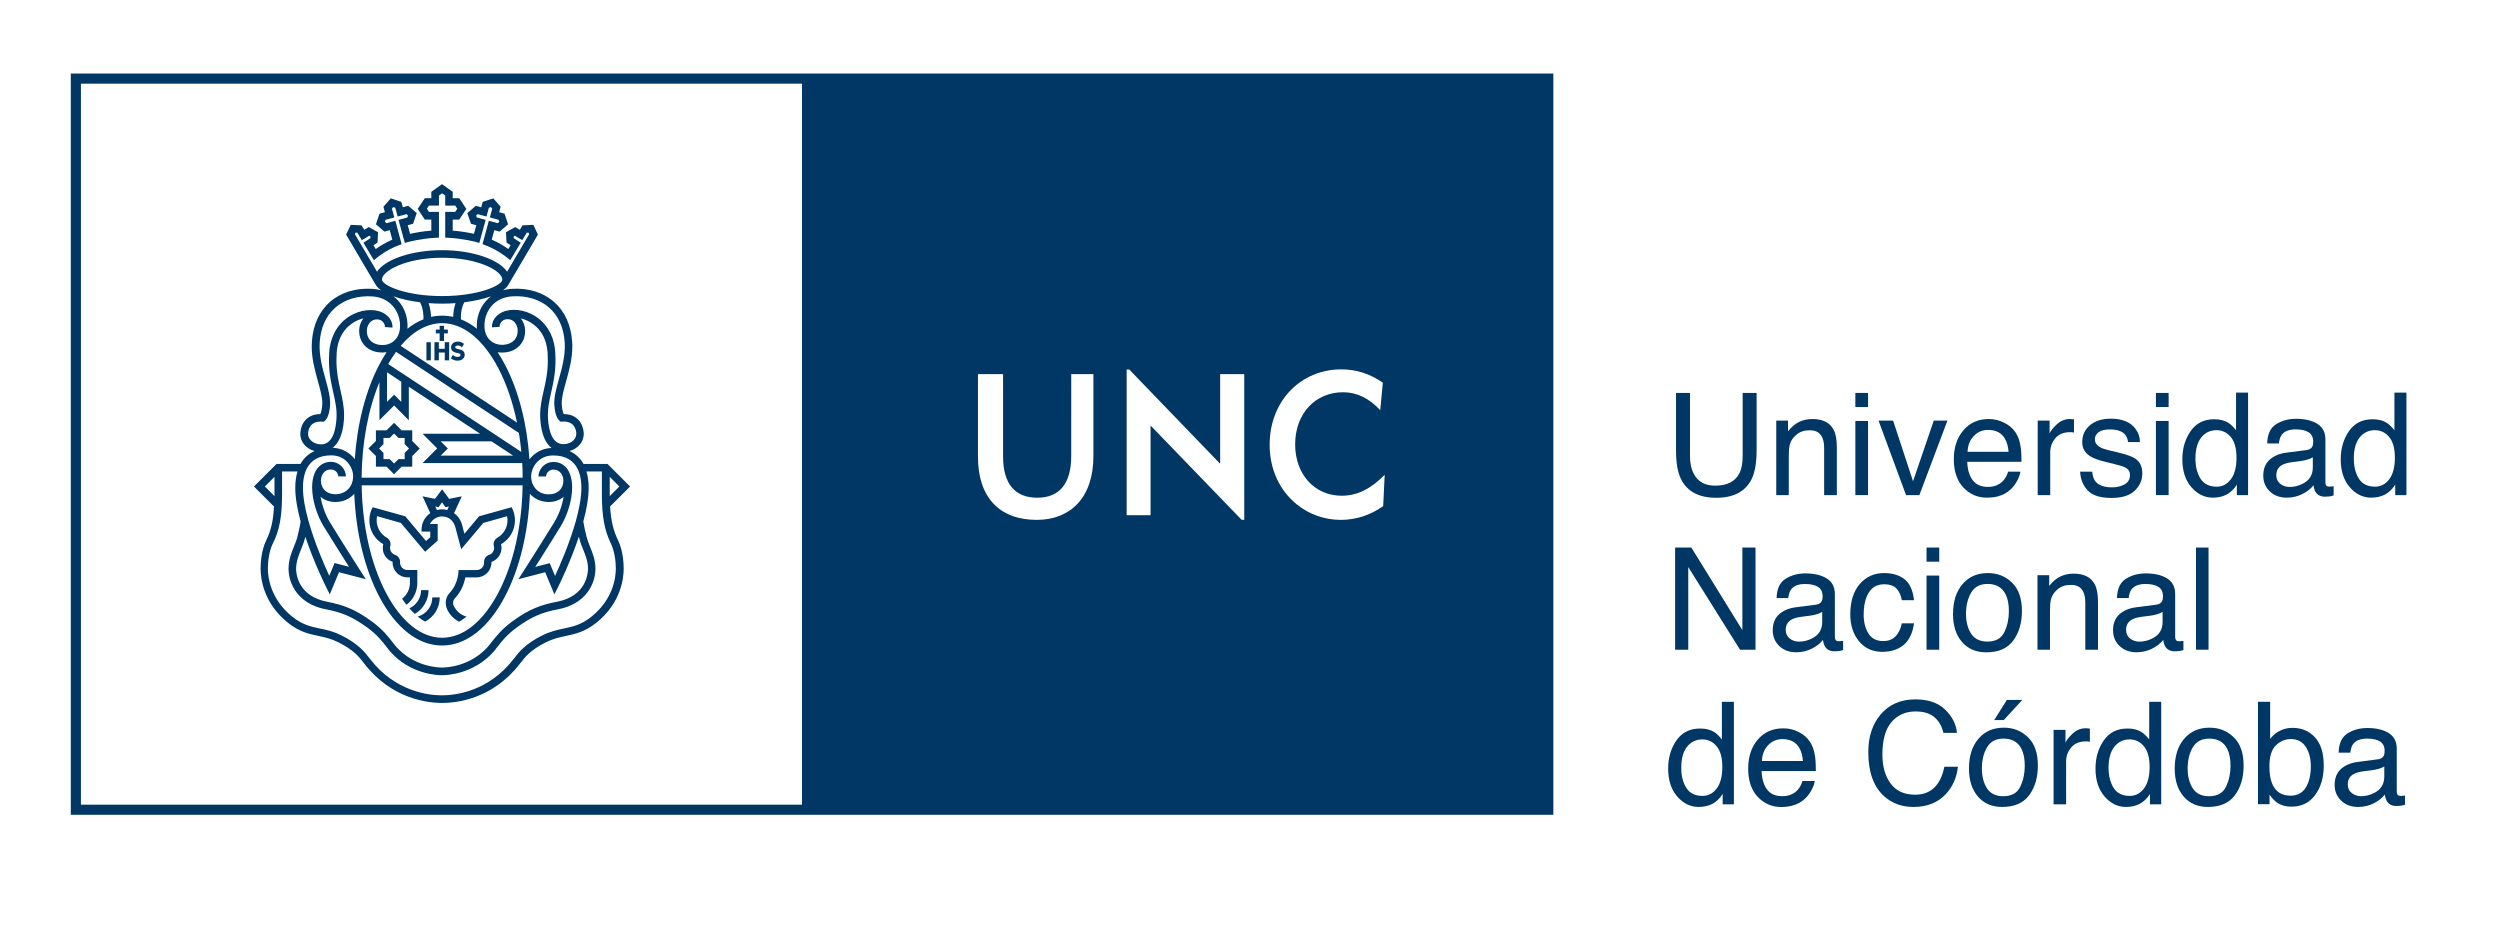 <?xml version="1.0" encoding="UTF-8" standalone="no"?>
<!-- Generator: Adobe Illustrator 24.0.1, SVG Export Plug-In . SVG Version: 6.00 Build 0)  -->

<svg
   version="1.1"
   id="Capa_1"
   x="0px"
   y="0px"
   viewBox="0 0 439 163"
   style="enable-background:new 0 0 439 163;"
   xml:space="preserve"
   sodipodi:docname="00_UNC_01_COLOR.svg"
   inkscape:export-filename="unc_logo_full.pdf"
   inkscape:export-xdpi="96"
   inkscape:export-ydpi="96"
   inkscape:version="1.3 (1:1.3+202307231459+0e150ed6c4)"
   xmlns:inkscape="http://www.inkscape.org/namespaces/inkscape"
   xmlns:sodipodi="http://sodipodi.sourceforge.net/DTD/sodipodi-0.dtd"
   xmlns="http://www.w3.org/2000/svg"
   xmlns:svg="http://www.w3.org/2000/svg"><defs
   id="defs29">&#10;	&#10;	&#10;</defs><sodipodi:namedview
   id="namedview29"
   pagecolor="#ffffff"
   bordercolor="#000000"
   borderopacity="0.25"
   inkscape:showpageshadow="2"
   inkscape:pageopacity="0.0"
   inkscape:pagecheckerboard="0"
   inkscape:deskcolor="#d1d1d1"
   inkscape:zoom="0.9521767"
   inkscape:cx="301.41464"
   inkscape:cy="154.38311"
   inkscape:window-width="1878"
   inkscape:window-height="1019"
   inkscape:window-x="42"
   inkscape:window-y="24"
   inkscape:window-maximized="1"
   inkscape:current-layer="Capa_1" />&#10;<style
   type="text/css"
   id="style1">&#10;	.st0{fill:#121212;}&#10;	.st1{fill:#003764;}&#10;</style>&#10;<g
   id="g29"
   style="fill:#003764;fill-opacity:1"
   inkscape:export-filename="./g29.pdf"
   inkscape:export-xdpi="96"
   inkscape:export-ydpi="96">&#10;	<g
   id="g28"
   style="fill:#003764;fill-opacity:1">&#10;		<path
   class="st0"
   d="M296.76,69v11.08c0,1.3,0.25,2.38,0.74,3.25c0.73,1.3,1.96,1.95,3.68,1.95c2.07,0,3.48-0.7,4.23-2.11    c0.4-0.77,0.6-1.79,0.6-3.09V69h2.45v10.07c0,2.21-0.3,3.9-0.89,5.09c-1.09,2.16-3.16,3.25-6.19,3.25c-3.03,0-5.09-1.08-6.18-3.25    c-0.6-1.19-0.89-2.88-0.89-5.09V69H296.76z"
   id="path1"
   style="fill:#003764;fill-opacity:1" />&#10;		<path
   class="st0"
   d="M311.89,73.86h2.09v1.87c0.62-0.77,1.27-1.32,1.96-1.65c0.69-0.33,1.46-0.5,2.31-0.5    c1.85,0,3.11,0.65,3.76,1.94c0.36,0.71,0.54,1.72,0.54,3.04v8.38h-2.23v-8.23c0-0.8-0.12-1.44-0.35-1.93    c-0.39-0.81-1.1-1.22-2.12-1.22c-0.52,0-0.95,0.05-1.28,0.16c-0.6,0.18-1.13,0.54-1.59,1.07c-0.37,0.43-0.6,0.88-0.71,1.34    c-0.11,0.46-0.16,1.12-0.16,1.97v6.84h-2.2V73.86z"
   id="path2"
   style="fill:#003764;fill-opacity:1" />&#10;		<path
   class="st0"
   d="M325.8,69h2.23v2.48h-2.23V69z M325.8,73.92h2.23v13.02h-2.23V73.92z"
   id="path3"
   style="fill:#003764;fill-opacity:1" />&#10;		<path
   class="st0"
   d="M332.43,73.86l3.5,10.65l3.64-10.65h2.4l-4.93,13.08h-2.34l-4.83-13.08H332.43z"
   id="path4"
   style="fill:#003764;fill-opacity:1" />&#10;		<path
   class="st0"
   d="M351.93,74.23c0.87,0.43,1.53,1,1.98,1.68c0.44,0.66,0.73,1.42,0.87,2.3c0.13,0.6,0.19,1.56,0.19,2.88h-9.52    c0.04,1.33,0.35,2.4,0.93,3.2c0.58,0.8,1.48,1.21,2.7,1.21c1.14,0,2.05-0.38,2.73-1.14c0.38-0.44,0.65-0.95,0.81-1.53h2.16    c-0.06,0.48-0.25,1.01-0.57,1.6c-0.32,0.59-0.68,1.07-1.08,1.45c-0.66,0.65-1.48,1.09-2.46,1.32c-0.53,0.13-1.12,0.19-1.78,0.19    c-1.62,0-2.99-0.59-4.11-1.77c-1.12-1.18-1.69-2.84-1.69-4.97c0-2.1,0.57-3.8,1.7-5.11c1.13-1.31,2.61-1.96,4.44-1.96    C350.17,73.58,351.06,73.79,351.93,74.23z M352.71,79.34c-0.09-0.95-0.29-1.7-0.62-2.27c-0.6-1.05-1.59-1.58-2.99-1.58    c-1,0-1.84,0.36-2.52,1.09c-0.68,0.72-1.04,1.64-1.08,2.76H352.71z"
   id="path5"
   style="fill:#003764;fill-opacity:1" />&#10;		<path
   class="st0"
   d="M357.82,73.86h2.09v2.26c0.17-0.44,0.59-0.97,1.26-1.6c0.67-0.63,1.44-0.94,2.31-0.94    c0.04,0,0.11,0,0.21,0.01c0.1,0.01,0.27,0.03,0.5,0.05v2.31c-0.13-0.02-0.25-0.04-0.36-0.05c-0.11-0.01-0.23-0.01-0.36-0.01    c-1.11,0-1.96,0.36-2.56,1.07c-0.59,0.71-0.89,1.53-0.89,2.46v7.52h-2.2V73.86z"
   id="path6"
   style="fill:#003764;fill-opacity:1" />&#10;		<path
   class="st0"
   d="M367.39,82.83c0.07,0.73,0.25,1.29,0.56,1.69c0.56,0.71,1.54,1.06,2.94,1.06c0.83,0,1.56-0.18,2.19-0.53    c0.63-0.35,0.95-0.9,0.95-1.64c0-0.56-0.25-0.99-0.76-1.28c-0.32-0.18-0.96-0.39-1.91-0.62l-1.77-0.44    c-1.13-0.28-1.97-0.59-2.51-0.93c-0.96-0.59-1.44-1.42-1.44-2.47c0-1.24,0.45-2.24,1.36-3c0.9-0.76,2.12-1.15,3.64-1.15    c2,0,3.44,0.58,4.32,1.74c0.55,0.73,0.82,1.52,0.8,2.37h-2.08c-0.04-0.5-0.22-0.95-0.54-1.35c-0.52-0.58-1.41-0.87-2.69-0.87    c-0.85,0-1.49,0.16-1.93,0.48s-0.66,0.73-0.66,1.25c0,0.57,0.29,1.02,0.86,1.36c0.33,0.2,0.82,0.38,1.47,0.54l1.48,0.35    c1.61,0.38,2.69,0.75,3.24,1.11c0.85,0.56,1.28,1.44,1.28,2.65c0,1.16-0.45,2.17-1.34,3.02c-0.89,0.85-2.25,1.27-4.08,1.27    c-1.97,0-3.36-0.44-4.18-1.33c-0.82-0.88-1.26-1.98-1.32-3.28H367.39z"
   id="path7"
   style="fill:#003764;fill-opacity:1" />&#10;		<path
   class="st0"
   d="M378.58,69h2.23v2.48h-2.23V69z M378.58,73.92h2.23v13.02h-2.23V73.92z"
   id="path8"
   style="fill:#003764;fill-opacity:1" />&#10;		<path
   class="st0"
   d="M391.32,74.26c0.39,0.25,0.83,0.67,1.33,1.29v-6.61h2.11v18h-1.97V85.1c-0.51,0.81-1.12,1.39-1.81,1.75    c-0.7,0.36-1.5,0.54-2.4,0.54c-1.45,0-2.71-0.61-3.77-1.84c-1.06-1.22-1.59-2.85-1.59-4.89c0-1.9,0.48-3.55,1.45-4.95    c0.97-1.4,2.35-2.09,4.15-2.09C389.82,73.62,390.65,73.83,391.32,74.26z M386.41,84.05c0.59,0.94,1.54,1.41,2.84,1.41    c1.01,0,1.84-0.44,2.5-1.31c0.65-0.87,0.98-2.13,0.98-3.76c0-1.65-0.34-2.87-1.01-3.66c-0.67-0.79-1.5-1.19-2.49-1.19    c-1.1,0-1.99,0.42-2.68,1.27c-0.68,0.84-1.03,2.09-1.03,3.73C385.52,81.94,385.82,83.11,386.41,84.05z"
   id="path9"
   style="fill:#003764;fill-opacity:1" />&#10;		<path
   class="st0"
   d="M405.04,79.03c0.5-0.07,0.84-0.28,1.01-0.63c0.1-0.2,0.15-0.48,0.15-0.85c0-0.75-0.27-1.3-0.8-1.64    c-0.53-0.34-1.29-0.51-2.28-0.51c-1.14,0-1.95,0.31-2.43,0.93c-0.27,0.34-0.44,0.86-0.52,1.54h-2.05    c0.04-1.62,0.56-2.75,1.57-3.38c1-0.63,2.17-0.95,3.49-0.95c1.53,0,2.78,0.29,3.74,0.88c0.95,0.59,1.42,1.5,1.42,2.74v7.53    c0,0.23,0.05,0.41,0.14,0.55c0.09,0.14,0.29,0.21,0.59,0.21c0.1,0,0.21-0.01,0.33-0.02c0.12-0.01,0.25-0.03,0.39-0.05V87    c-0.34,0.1-0.6,0.16-0.78,0.18c-0.18,0.02-0.42,0.04-0.73,0.04c-0.76,0-1.31-0.27-1.65-0.8c-0.18-0.28-0.31-0.69-0.38-1.21    c-0.45,0.59-1.09,1.1-1.93,1.53c-0.84,0.43-1.76,0.65-2.77,0.65c-1.21,0-2.2-0.37-2.97-1.1c-0.77-0.74-1.15-1.66-1.15-2.76    c0-1.21,0.38-2.15,1.13-2.82c0.76-0.67,1.75-1.08,2.97-1.23L405.04,79.03z M400.42,84.96c0.46,0.37,1.01,0.55,1.64,0.55    c0.77,0,1.52-0.18,2.24-0.54c1.22-0.59,1.83-1.56,1.83-2.91V80.3c-0.27,0.17-0.61,0.32-1.03,0.43c-0.42,0.12-0.83,0.2-1.24,0.25    l-1.33,0.17c-0.79,0.1-1.39,0.27-1.79,0.5c-0.68,0.38-1.02,0.99-1.02,1.83C399.73,84.1,399.96,84.6,400.42,84.96z"
   id="path10"
   style="fill:#003764;fill-opacity:1" />&#10;		<path
   class="st0"
   d="M419.13,74.26c0.39,0.25,0.83,0.67,1.33,1.29v-6.61h2.11v18h-1.97V85.1c-0.51,0.81-1.12,1.39-1.81,1.75    c-0.7,0.36-1.5,0.54-2.4,0.54c-1.45,0-2.71-0.61-3.77-1.84c-1.06-1.22-1.59-2.85-1.59-4.89c0-1.9,0.48-3.55,1.45-4.95    c0.97-1.4,2.35-2.09,4.15-2.09C417.62,73.62,418.46,73.83,419.13,74.26z M414.22,84.05c0.59,0.94,1.54,1.41,2.84,1.41    c1.01,0,1.84-0.44,2.5-1.31c0.65-0.87,0.98-2.13,0.98-3.76c0-1.65-0.34-2.87-1.01-3.66c-0.67-0.79-1.5-1.19-2.49-1.19    c-1.1,0-1.99,0.42-2.68,1.27c-0.68,0.84-1.03,2.09-1.03,3.73C413.33,81.94,413.63,83.11,414.22,84.05z"
   id="path11"
   style="fill:#003764;fill-opacity:1" />&#10;		<path
   class="st0"
   d="M294.14,96.15h2.86l8.96,14.5v-14.5h2.31v17.94h-2.72l-9.09-14.51v14.51h-2.31V96.15z"
   id="path12"
   style="fill:#003764;fill-opacity:1" />&#10;		<path
   class="st0"
   d="M318.89,106.18c0.5-0.07,0.84-0.28,1.01-0.63c0.1-0.2,0.15-0.48,0.15-0.85c0-0.75-0.27-1.3-0.8-1.64    c-0.53-0.34-1.29-0.51-2.28-0.51c-1.14,0-1.95,0.31-2.43,0.93c-0.27,0.34-0.44,0.86-0.52,1.54h-2.05    c0.04-1.62,0.56-2.75,1.57-3.38c1-0.63,2.17-0.95,3.49-0.95c1.53,0,2.78,0.29,3.74,0.88c0.95,0.59,1.43,1.5,1.43,2.74v7.53    c0,0.23,0.05,0.41,0.14,0.55c0.09,0.14,0.29,0.21,0.59,0.21c0.1,0,0.21-0.01,0.33-0.02c0.12-0.01,0.25-0.03,0.39-0.05v1.62    c-0.34,0.1-0.6,0.16-0.78,0.18c-0.18,0.02-0.42,0.04-0.73,0.04c-0.76,0-1.31-0.27-1.65-0.8c-0.18-0.28-0.31-0.69-0.38-1.21    c-0.45,0.59-1.09,1.1-1.93,1.53c-0.84,0.43-1.76,0.65-2.77,0.65c-1.21,0-2.2-0.37-2.97-1.1c-0.77-0.74-1.15-1.66-1.15-2.76    c0-1.21,0.38-2.15,1.13-2.82c0.76-0.67,1.75-1.08,2.97-1.23L318.89,106.18z M314.27,112.12c0.46,0.37,1.01,0.55,1.64,0.55    c0.77,0,1.52-0.18,2.24-0.54c1.22-0.59,1.83-1.56,1.83-2.91v-1.77c-0.27,0.17-0.61,0.32-1.03,0.43c-0.42,0.12-0.83,0.2-1.24,0.25    l-1.33,0.17c-0.79,0.1-1.39,0.27-1.79,0.5c-0.68,0.38-1.02,0.99-1.02,1.83C313.58,111.25,313.81,111.75,314.27,112.12z"
   id="path13"
   style="fill:#003764;fill-opacity:1" />&#10;		<path
   class="st0"
   d="M334.43,101.71c0.92,0.71,1.48,1.95,1.67,3.69h-2.14c-0.13-0.8-0.43-1.47-0.89-2    c-0.46-0.53-1.21-0.8-2.23-0.8c-1.4,0-2.4,0.68-3,2.05c-0.39,0.89-0.58,1.98-0.58,3.28c0,1.31,0.28,2.41,0.83,3.3    c0.55,0.89,1.42,1.34,2.61,1.34c0.91,0,1.63-0.28,2.16-0.83c0.53-0.55,0.9-1.31,1.1-2.28h2.14c-0.24,1.73-0.86,3-1.83,3.8    c-0.98,0.8-2.22,1.2-3.75,1.2c-1.71,0-3.07-0.62-4.09-1.87c-1.02-1.25-1.52-2.81-1.52-4.68c0-2.29,0.56-4.08,1.67-5.36    c1.11-1.28,2.53-1.92,4.26-1.92C332.31,100.63,333.5,100.99,334.43,101.71z"
   id="path14"
   style="fill:#003764;fill-opacity:1" />&#10;		<path
   class="st0"
   d="M338.3,96.15h2.23v2.48h-2.23V96.15z M338.3,101.07h2.23v13.02h-2.23V101.07z"
   id="path15"
   style="fill:#003764;fill-opacity:1" />&#10;		<path
   class="st0"
   d="M353.32,102.32c1.15,1.12,1.73,2.77,1.73,4.95c0,2.11-0.51,3.85-1.53,5.22c-1.02,1.38-2.6,2.06-4.74,2.06    c-1.79,0-3.2-0.61-4.25-1.82s-1.58-2.85-1.58-4.9c0-2.2,0.55-3.94,1.66-5.25c1.11-1.3,2.59-1.95,4.46-1.95    C350.75,100.63,352.17,101.19,353.32,102.32z M351.96,111.01c0.53-1.1,0.8-2.33,0.8-3.68c0-1.22-0.19-2.21-0.58-2.98    c-0.61-1.2-1.66-1.81-3.16-1.81c-1.33,0-2.29,0.51-2.89,1.54c-0.6,1.02-0.9,2.26-0.9,3.71c0,1.39,0.3,2.55,0.9,3.48    c0.6,0.93,1.56,1.39,2.87,1.39C350.44,112.66,351.42,112.11,351.96,111.01z"
   id="path16"
   style="fill:#003764;fill-opacity:1" />&#10;		<path
   class="st0"
   d="M357.75,101.01h2.09v1.87c0.62-0.77,1.27-1.32,1.96-1.65c0.69-0.33,1.46-0.5,2.31-0.5    c1.85,0,3.11,0.65,3.76,1.94c0.36,0.71,0.54,1.72,0.54,3.04v8.38h-2.23v-8.23c0-0.8-0.12-1.44-0.35-1.93    c-0.39-0.81-1.1-1.22-2.12-1.22c-0.52,0-0.95,0.05-1.28,0.16c-0.6,0.18-1.13,0.54-1.58,1.07c-0.37,0.43-0.6,0.88-0.71,1.34    c-0.11,0.46-0.16,1.12-0.16,1.97v6.84h-2.2V101.01z"
   id="path17"
   style="fill:#003764;fill-opacity:1" />&#10;		<path
   class="st0"
   d="M378.66,106.18c0.5-0.07,0.84-0.28,1.01-0.63c0.1-0.2,0.15-0.48,0.15-0.85c0-0.75-0.27-1.3-0.8-1.64    c-0.53-0.34-1.29-0.51-2.28-0.51c-1.14,0-1.95,0.31-2.43,0.93c-0.27,0.34-0.44,0.86-0.52,1.54h-2.05    c0.04-1.62,0.56-2.75,1.57-3.38c1-0.63,2.17-0.95,3.49-0.95c1.53,0,2.78,0.29,3.74,0.88c0.95,0.59,1.42,1.5,1.42,2.74v7.53    c0,0.23,0.05,0.41,0.14,0.55c0.09,0.14,0.29,0.21,0.59,0.21c0.1,0,0.21-0.01,0.33-0.02c0.12-0.01,0.25-0.03,0.39-0.05v1.62    c-0.34,0.1-0.6,0.16-0.78,0.18s-0.42,0.04-0.73,0.04c-0.76,0-1.31-0.27-1.65-0.8c-0.18-0.28-0.31-0.69-0.38-1.21    c-0.45,0.59-1.09,1.1-1.93,1.53c-0.84,0.43-1.76,0.65-2.77,0.65c-1.21,0-2.2-0.37-2.97-1.1s-1.15-1.66-1.15-2.76    c0-1.21,0.38-2.15,1.13-2.82c0.76-0.67,1.75-1.08,2.98-1.23L378.66,106.18z M374.04,112.12c0.46,0.37,1.01,0.55,1.64,0.55    c0.77,0,1.52-0.18,2.24-0.54c1.22-0.59,1.83-1.56,1.83-2.91v-1.77c-0.27,0.17-0.61,0.32-1.03,0.43c-0.42,0.12-0.83,0.2-1.24,0.25    l-1.33,0.17c-0.79,0.1-1.39,0.27-1.79,0.5c-0.68,0.38-1.02,0.99-1.02,1.83C373.35,111.25,373.58,111.75,374.04,112.12z"
   id="path18"
   style="fill:#003764;fill-opacity:1" />&#10;		<path
   class="st0"
   d="M385.62,96.15h2.2v17.94h-2.2V96.15z"
   id="path19"
   style="fill:#003764;fill-opacity:1" />&#10;		<path
   class="st0"
   d="M301.03,128.56c0.39,0.24,0.83,0.67,1.33,1.29v-6.61h2.11v18h-1.97v-1.83c-0.51,0.81-1.12,1.39-1.81,1.75    c-0.7,0.36-1.5,0.54-2.4,0.54c-1.45,0-2.71-0.61-3.77-1.84c-1.06-1.22-1.59-2.85-1.59-4.89c0-1.9,0.48-3.55,1.45-4.95    c0.97-1.4,2.35-2.09,4.15-2.09C299.52,127.92,300.36,128.13,301.03,128.56z M296.12,138.35c0.59,0.94,1.54,1.41,2.84,1.41    c1.01,0,1.84-0.44,2.5-1.31c0.65-0.87,0.98-2.13,0.98-3.76c0-1.65-0.34-2.87-1.01-3.66c-0.67-0.79-1.5-1.19-2.49-1.19    c-1.1,0-1.99,0.42-2.68,1.27c-0.68,0.85-1.03,2.09-1.03,3.73C295.23,136.24,295.52,137.41,296.12,138.35z"
   id="path20"
   style="fill:#003764;fill-opacity:1" />&#10;		<path
   class="st0"
   d="M315.82,128.53c0.87,0.43,1.53,1,1.98,1.69c0.44,0.66,0.73,1.42,0.87,2.3c0.13,0.6,0.19,1.56,0.19,2.88h-9.52    c0.04,1.33,0.35,2.4,0.93,3.2c0.58,0.8,1.48,1.21,2.7,1.21c1.14,0,2.05-0.38,2.73-1.14c0.38-0.44,0.65-0.95,0.81-1.53h2.16    c-0.06,0.48-0.25,1.01-0.57,1.6c-0.32,0.59-0.68,1.07-1.08,1.45c-0.66,0.65-1.48,1.09-2.46,1.32c-0.53,0.13-1.12,0.2-1.78,0.2    c-1.62,0-2.99-0.59-4.11-1.77c-1.12-1.18-1.69-2.84-1.69-4.97c0-2.1,0.57-3.8,1.7-5.11c1.13-1.31,2.61-1.96,4.44-1.96    C314.06,127.88,314.95,128.09,315.82,128.53z M316.6,133.64c-0.09-0.95-0.29-1.7-0.62-2.27c-0.6-1.05-1.59-1.58-2.99-1.58    c-1,0-1.84,0.36-2.52,1.08c-0.68,0.72-1.04,1.64-1.08,2.76H316.6z"
   id="path21"
   style="fill:#003764;fill-opacity:1" />&#10;		<path
   class="st0"
   d="M341.57,124.61c1.24,1.2,1.93,2.56,2.07,4.08h-2.38c-0.26-1.16-0.79-2.07-1.58-2.75    c-0.79-0.68-1.89-1.01-3.32-1.01c-1.74,0-3.14,0.62-4.21,1.86c-1.07,1.24-1.6,3.14-1.6,5.7c0,2.1,0.48,3.8,1.45,5.1    c0.96,1.31,2.4,1.96,4.32,1.96c1.76,0,3.1-0.69,4.02-2.06c0.49-0.72,0.85-1.67,1.09-2.85h2.38c-0.21,1.89-0.9,3.47-2.08,4.75    c-1.41,1.54-3.31,2.31-5.7,2.31c-2.06,0-3.79-0.63-5.19-1.89c-1.84-1.67-2.77-4.25-2.77-7.73c0-2.65,0.69-4.82,2.08-6.51    c1.5-1.84,3.56-2.76,6.19-2.76C338.59,122.81,340.33,123.41,341.57,124.61z"
   id="path22"
   style="fill:#003764;fill-opacity:1" />&#10;		<path
   class="st0"
   d="M356.12,129.47c1.16,1.12,1.73,2.77,1.73,4.95c0,2.11-0.51,3.85-1.53,5.22c-1.02,1.37-2.6,2.06-4.74,2.06    c-1.79,0-3.2-0.61-4.25-1.82c-1.05-1.22-1.58-2.85-1.58-4.9c0-2.2,0.55-3.95,1.66-5.25c1.11-1.3,2.59-1.95,4.46-1.95    C353.55,127.78,354.96,128.34,356.12,129.47z M354.75,138.16c0.53-1.1,0.8-2.33,0.8-3.68c0-1.22-0.19-2.21-0.58-2.98    c-0.61-1.2-1.66-1.8-3.16-1.8c-1.33,0-2.29,0.51-2.89,1.54c-0.6,1.02-0.9,2.26-0.9,3.71c0,1.39,0.3,2.55,0.9,3.48    c0.6,0.93,1.56,1.39,2.87,1.39C353.23,139.81,354.22,139.26,354.75,138.16z M355.11,122.91l-3.25,3.53h-1.68l2.23-3.53H355.11z"
   id="path23"
   style="fill:#003764;fill-opacity:1" />&#10;		<path
   class="st0"
   d="M360.61,128.16h2.09v2.26c0.17-0.44,0.59-0.97,1.26-1.6c0.67-0.63,1.44-0.94,2.31-0.94    c0.04,0,0.11,0,0.21,0.01c0.1,0.01,0.26,0.03,0.5,0.05v2.31c-0.13-0.02-0.25-0.04-0.36-0.05c-0.11-0.01-0.23-0.01-0.36-0.01    c-1.11,0-1.96,0.36-2.56,1.07c-0.6,0.71-0.89,1.53-0.89,2.46v7.52h-2.2V128.16z"
   id="path24"
   style="fill:#003764;fill-opacity:1" />&#10;		<path
   class="st0"
   d="M376.07,128.56c0.39,0.24,0.83,0.67,1.33,1.29v-6.61h2.11v18h-1.97v-1.83c-0.51,0.81-1.12,1.39-1.81,1.75    c-0.7,0.36-1.5,0.54-2.4,0.54c-1.45,0-2.71-0.61-3.77-1.84c-1.06-1.22-1.59-2.85-1.59-4.89c0-1.9,0.48-3.55,1.45-4.95    c0.97-1.4,2.35-2.09,4.15-2.09C374.56,127.92,375.39,128.13,376.07,128.56z M371.15,138.35c0.59,0.94,1.54,1.41,2.84,1.41    c1.01,0,1.84-0.44,2.5-1.31c0.65-0.87,0.98-2.13,0.98-3.76c0-1.65-0.34-2.87-1.01-3.66c-0.67-0.79-1.5-1.19-2.49-1.19    c-1.1,0-1.99,0.42-2.68,1.27c-0.68,0.85-1.03,2.09-1.03,3.73C370.27,136.24,370.56,137.41,371.15,138.35z"
   id="path25"
   style="fill:#003764;fill-opacity:1" />&#10;		<path
   class="st0"
   d="M392.25,129.47c1.16,1.12,1.73,2.77,1.73,4.95c0,2.11-0.51,3.85-1.53,5.22c-1.02,1.37-2.6,2.06-4.74,2.06    c-1.79,0-3.2-0.61-4.25-1.82c-1.05-1.22-1.58-2.85-1.58-4.9c0-2.2,0.55-3.95,1.66-5.25c1.11-1.3,2.59-1.95,4.46-1.95    C389.68,127.78,391.09,128.34,392.25,129.47z M390.88,138.16c0.53-1.1,0.8-2.33,0.8-3.68c0-1.22-0.19-2.21-0.58-2.98    c-0.61-1.2-1.66-1.8-3.16-1.8c-1.33,0-2.29,0.51-2.89,1.54c-0.6,1.02-0.9,2.26-0.9,3.71c0,1.39,0.3,2.55,0.9,3.48    c0.6,0.93,1.56,1.39,2.87,1.39C389.36,139.81,390.35,139.26,390.88,138.16z"
   id="path26"
   style="fill:#003764;fill-opacity:1" />&#10;		<path
   class="st0"
   d="M396.5,123.24h2.14v6.51c0.48-0.63,1.06-1.11,1.73-1.44c0.67-0.33,1.4-0.5,2.18-0.5    c1.63,0,2.96,0.56,3.97,1.68c1.02,1.12,1.53,2.77,1.53,4.95c0,2.07-0.5,3.79-1.51,5.16c-1,1.37-2.4,2.05-4.18,2.05    c-1,0-1.84-0.24-2.52-0.72c-0.41-0.28-0.84-0.74-1.31-1.37v1.66h-2.03V123.24z M404.89,138.3c0.59-0.95,0.89-2.19,0.89-3.74    c0-1.38-0.3-2.52-0.89-3.42c-0.59-0.9-1.46-1.36-2.61-1.36c-1,0-1.88,0.37-2.64,1.11c-0.75,0.74-1.13,1.96-1.13,3.67    c0,1.23,0.15,2.23,0.46,3c0.58,1.44,1.66,2.16,3.24,2.16C403.41,139.72,404.3,139.25,404.89,138.3z"
   id="path27"
   style="fill:#003764;fill-opacity:1" />&#10;		<path
   class="st0"
   d="M417.58,133.33c0.5-0.06,0.84-0.28,1.01-0.63c0.1-0.2,0.15-0.48,0.15-0.85c0-0.75-0.27-1.3-0.8-1.64    c-0.53-0.34-1.29-0.51-2.28-0.51c-1.14,0-1.95,0.31-2.43,0.93c-0.27,0.34-0.44,0.86-0.52,1.54h-2.05    c0.04-1.62,0.56-2.74,1.56-3.38c1-0.63,2.17-0.95,3.49-0.95c1.53,0,2.78,0.29,3.74,0.88c0.95,0.59,1.42,1.5,1.42,2.74V139    c0,0.23,0.05,0.41,0.14,0.55c0.09,0.14,0.29,0.21,0.59,0.21c0.1,0,0.21-0.01,0.33-0.02c0.12-0.01,0.25-0.03,0.39-0.05v1.62    c-0.34,0.1-0.6,0.16-0.78,0.18s-0.42,0.04-0.73,0.04c-0.76,0-1.31-0.27-1.65-0.8c-0.18-0.28-0.31-0.69-0.38-1.21    c-0.45,0.59-1.09,1.1-1.93,1.53c-0.84,0.43-1.76,0.65-2.77,0.65c-1.21,0-2.2-0.37-2.97-1.1c-0.77-0.74-1.15-1.66-1.15-2.76    c0-1.21,0.38-2.15,1.13-2.82c0.76-0.67,1.75-1.08,2.97-1.23L417.58,133.33z M412.97,139.26c0.46,0.37,1.01,0.55,1.64,0.55    c0.77,0,1.52-0.18,2.24-0.54c1.22-0.59,1.83-1.56,1.83-2.91v-1.77c-0.27,0.17-0.61,0.32-1.03,0.43c-0.42,0.12-0.83,0.2-1.24,0.24    l-1.33,0.17c-0.79,0.1-1.39,0.27-1.79,0.5c-0.68,0.38-1.02,0.99-1.02,1.83C412.27,138.4,412.51,138.9,412.97,139.26z"
   id="path28"
   style="fill:#003764;fill-opacity:1" />&#10;	</g>&#10;	<path
   class="st1"
   d="M75.25,103.63h-1.31c0,1.42-0.84,2.64-2.05,3.19c0.31,0.36,0.63,0.69,0.95,0.98   C74.28,106.97,75.25,105.42,75.25,103.63z M73.36,108.27c0.03,0.02,0.05,0.04,0.08,0.07c0.41,0.32,0.81,0.6,1.21,0.82   c1.53-0.81,2.57-2.41,2.57-4.26h-1.31C75.92,106.5,74.84,107.85,73.36,108.27z M72.39,75.57c0,0-1.5,0-1.87,0   c-0.26-0.26-1.32-1.32-1.32-1.32s-1.06,1.06-1.32,1.32c-0.37,0-1.87,0-1.87,0s0,1.5,0,1.87c-0.26,0.26-1.32,1.32-1.32,1.32   s1.06,1.06,1.32,1.32c0,0.36,0,1.87,0,1.87s1.5,0,1.87,0c0.26,0.26,1.32,1.32,1.32,1.32s1.06-1.06,1.32-1.32c0.37,0,1.87,0,1.87,0   s0-1.5,0-1.87c0.26-0.26,1.32-1.32,1.32-1.32s-1.06-1.06-1.32-1.32C72.39,77.07,72.39,75.57,72.39,75.57z M71.06,79.53   c0,0,0,0.69,0,1.09c-0.4,0-1.09,0-1.09,0s-0.48,0.48-0.77,0.77c-0.28-0.29-0.77-0.77-0.77-0.77s-0.69,0-1.09,0c0-0.4,0-1.09,0-1.09   s-0.49-0.49-0.77-0.77c0.29-0.29,0.77-0.77,0.77-0.77s0-0.69,0-1.09c0.4,0,1.09,0,1.09,0s0.49-0.48,0.77-0.77   c0.29,0.29,0.77,0.77,0.77,0.77s0.69,0,1.09,0c0,0.4,0,1.09,0,1.09s0.49,0.49,0.77,0.77C71.55,79.04,71.06,79.53,71.06,79.53z    M81.29,61.61c-0.1-0.08-0.19-0.15-0.42-0.21l-0.53-0.12c-0.15-0.04-0.2-0.07-0.25-0.1l-0.04-0.02c-0.08-0.04-0.11-0.1-0.11-0.18   c0-0.1,0.04-0.17,0.12-0.22c0.09-0.06,0.21-0.09,0.36-0.09c0.25,0,0.51,0.15,0.65,0.28L81.13,61l0.35-0.61l-0.05-0.04   c-0.23-0.17-0.58-0.37-0.97-0.37c-0.4,0-0.72,0.1-0.93,0.29c-0.21,0.19-0.32,0.44-0.32,0.73c0,0.32,0.11,0.56,0.34,0.71   c0.14,0.09,0.27,0.17,0.59,0.24l0.33,0.07c0.14,0.03,0.19,0.06,0.25,0.1l0.05,0.03c0.07,0.04,0.1,0.1,0.1,0.18   c0,0.14-0.07,0.23-0.23,0.29c-0.09,0.03-0.21,0.05-0.35,0.05c-0.28,0-0.61-0.19-0.7-0.3l-0.06-0.07l-0.35,0.6l0.04,0.04   c0.22,0.18,0.59,0.39,1.09,0.39c0.41,0,0.73-0.1,0.95-0.29c0.23-0.2,0.34-0.45,0.34-0.74c0-0.29-0.1-0.52-0.29-0.67L81.29,61.61z    M78.1,61.25h-1.04c0-0.12,0-1.16,0-1.16h-0.77v3.18h0.77c0,0,0-1.24,0-1.36h1.04c0,0.12,0,1.36,0,1.36h0.77v-3.18H78.1   C78.1,60.08,78.1,61.13,78.1,61.25z M74.88,63.27h0.77v-3.18h-0.77V63.27z M77.2,59.87h0.77c0,0,0-1.21,0-1.33   c0.11,0,0.67,0,0.67,0v-0.66c0,0-0.56,0-0.67,0c0-0.11,0-0.67,0-0.67H77.2c0,0,0,0.55,0,0.67c-0.11,0-0.67,0-0.67,0v0.66   c0,0,0.56,0,0.67,0C77.2,58.67,77.2,59.87,77.2,59.87z M68.95,98.66L68.95,98.66l-0.01,0.13c0,1.43,1.16,2.59,2.6,2.59l0.44,0v1.01   c-0.01,1.12-0.54,2.11-1.37,2.75c0.25,0.38,0.51,0.73,0.77,1.06c1.16-0.88,1.9-2.27,1.9-3.83v-2.28h-1.74   c-0.72,0-1.29-0.58-1.29-1.29l0.01-0.14c0-0.58-0.39-1.08-0.92-1.24l0,0c-0.5-0.18-0.85-0.66-0.85-1.21c0-0.03,0-0.16,0.03-0.28   c0.02-0.07,0.06-0.16,0.06-0.39c0-0.49-0.27-0.91-0.67-1.13l0,0c-1.06-0.6-1.77-1.74-1.77-3.05c0-0.25,0.02-0.49,0.07-0.72   l4.17,1.18l4.27,5.07l2.21-1.96l0-2.92h-1.36c0,0,0.62-1.32,2.13-1.32c1.4,0,2.11,1.01,2.35,1.96l1.01,3.79l3.88-4.61l4.17-1.18   c0.05,0.23,0.08,0.47,0.08,0.72c0,1.3-0.71,2.44-1.77,3.05l0,0c-0.4,0.22-0.67,0.64-0.67,1.13c0,0.22,0.04,0.31,0.06,0.39   c0.03,0.12,0.03,0.24,0.03,0.28c0,0.56-0.36,1.04-0.85,1.21v0c-0.53,0.16-0.92,0.65-0.92,1.24l0.01,0.14c0,0.71-0.58,1.29-1.3,1.29   h-3.2c0,0,0.11,2.27-1.62,4.1c-0.39,0.41-0.98,1.52-0.33,2.89c0.68,1.44,2.06,2.08,2.06,2.08c0.5-0.26,1.29-0.89,1.29-0.89   c-1.17-0.34-1.8-1.09-2.19-1.79c-0.3-0.54-0.14-1.16,0.23-1.51c0.51-0.48,1.1-1.5,1.34-2.12c0.31-0.79,0.43-1.47,0.43-1.47l1.98,0   c1.43,0,2.6-1.16,2.6-2.59v-0.13h0c1.03-0.35,1.77-1.32,1.77-2.46c0-0.22-0.03-0.44-0.08-0.65c1.46-0.83,2.44-2.4,2.44-4.19   c0-0.83-0.21-1.61-0.58-2.3l-5.72,1.59l-2.57,3.06c0,0-0.21-0.66-0.37-1.39c-0.35-1.55-1.46-2.21-1.46-2.21l1.36-2.96l-2.22,0.44   l-1.23-1.67l-1.26,1.67l-2.18-0.45l1.36,2.96c-0.89,0.61-1.54,1.63-1.54,2.97c0,0.1,0.01,0.27,0.01,0.27h1.52l0.01,0.97l-0.75,0.68   l-3.65-4.34l-5.72-1.59c-0.37,0.68-0.58,1.46-0.58,2.3c0,1.8,0.98,3.36,2.44,4.19c-0.05,0.21-0.08,0.42-0.08,0.65   C67.19,97.34,67.93,98.31,68.95,98.66z M77.02,89.06l0.6-0.85l0.6,0.85l0.61-0.12l-0.28,0.62c0,0-0.51-0.12-0.92-0.12   c-0.41,0-0.92,0.12-0.92,0.12l-0.28-0.62L77.02,89.06z M46.75,94.88c-0.92,1.88-0.99,4.27-0.99,4.96c0,1.71,0.47,6.05,4.81,9.52   c2.01,1.61,3.71,1.96,5.34,2.31c1.14,0.24,2.21,0.47,3.46,1.09c2.76,1.38,3.72,2.63,4.49,3.63l0.15,0.19   c4.8,6.19,11.14,6.86,13.63,6.86c2.49,0,8.83-0.67,13.63-6.86l0.15-0.19c0.77-1,1.73-2.26,4.49-3.63c1.25-0.62,2.33-0.85,3.46-1.09   c1.64-0.35,3.33-0.71,5.34-2.31c4.34-3.47,4.81-7.82,4.81-9.52c0-0.69-0.07-3.08-0.99-4.96c-0.82-1.68-1.25-3.45-1.4-5.94   l3.51-3.51l-3.96-3.96h-4.21c-0.58-1.03-1.41-1.8-2.47-2.27c1.48-0.4,2.51-1.6,2.51-3.01c0-0.06,0-0.13-0.01-0.19   c-0.1-1.54-1.09-3.28-3.51-3.29c-0.11-0.24-0.28-0.72-0.34-1.62c-0.01-0.1-0.01-0.2-0.01-0.3c0-1.09,0.36-2.37,0.77-3.84   c0.51-1.84,1.09-3.9,1.09-6.13c0-0.27-0.01-0.54-0.03-0.82c-0.19-2.91-1.29-5.33-3.18-6.99c-1.91-1.67-4.56-2.49-7.47-2.29   c-0.52,0.03-1.02,0.12-1.49,0.25c0.46-0.33,0.81-0.7,1.01-1.09l5.12-8.69l-0.81-1.71l-1.9,0.09c0,0-0.33,0.54-0.47,0.78   c-0.24-0.14-0.81-0.48-0.81-0.48l-1.62,0.91l0.1,1.82c0,0,0.5,0.32,0.71,0.46c-0.17,0.28-0.22,0.37-0.4,0.67   c-0.62-0.44-1.65-1.11-2.91-1.65c0.14-0.53,0.29-1.09,0.45-1.67c0.3,0.08,0.94,0.26,0.94,0.26l1.48-1.29l-0.62-1.86   c0,0-0.65-0.18-0.95-0.26c0.08-0.3,0.26-0.95,0.26-0.95l-1.29-1.48l-1.86,0.62c0,0-0.18,0.65-0.26,0.95   c-0.3-0.08-0.94-0.26-0.94-0.26l-1.5,1.28l0.64,1.87c0,0,0.64,0.18,0.94,0.26c-0.15,0.54-0.27,0.98-0.41,1.51   c-0.76-0.17-2.13-0.44-3.73-0.56v-1.94c0.39,0,1.14,0,1.14,0l1.25-1.88l-1.25-1.88c0,0-0.75,0-1.14,0c0-0.39,0-1.12,0-1.12   l-1.88-1.34l-1.88,1.34c0,0,0,0.74,0,1.12c-0.39,0-1.14,0-1.14,0l-1.25,1.88l1.25,1.88c0,0,0.75,0,1.14,0v1.94   c-1.59,0.12-2.96,0.39-3.73,0.56c-0.14-0.52-0.27-0.97-0.41-1.51c0.3-0.08,0.94-0.26,0.94-0.26l0.64-1.87l-1.5-1.28   c0,0-0.64,0.18-0.94,0.26c-0.08-0.3-0.26-0.95-0.26-0.95l-1.86-0.62l-1.29,1.48c0,0,0.18,0.65,0.26,0.95   c-0.3,0.08-0.95,0.26-0.95,0.26l-0.62,1.86l1.48,1.29c0,0,0.64-0.18,0.94-0.26c0.16,0.58,0.31,1.14,0.45,1.67   c-1.26,0.54-2.29,1.21-2.91,1.65c-0.18-0.3-0.23-0.39-0.4-0.67c0.21-0.13,0.71-0.46,0.71-0.46l0.1-1.82l-1.62-0.91   c0,0-0.57,0.34-0.81,0.48c-0.14-0.24-0.47-0.78-0.47-0.78l-1.9-0.09l-0.81,1.71l5.11,8.67c0.2,0.4,0.55,0.77,1.02,1.11   c-0.47-0.13-0.97-0.22-1.49-0.25c-2.91-0.19-5.56,0.62-7.47,2.29c-1.89,1.66-2.99,4.07-3.18,6.99c-0.02,0.27-0.03,0.55-0.03,0.82   c0,2.23,0.58,4.29,1.09,6.13c0.41,1.47,0.77,2.75,0.77,3.84c0,0.1,0,0.2-0.01,0.3c-0.06,0.9-0.23,1.39-0.34,1.62   c-2.42,0.01-3.41,1.75-3.51,3.29c-0.01,0.06-0.01,0.13-0.01,0.19c0,1.41,1.03,2.61,2.51,3.01c-1.06,0.47-1.89,1.24-2.47,2.27h-4.21   l-3.96,3.96l3.51,3.51C48,91.43,47.57,93.2,46.75,94.88z M107.07,83.74l1.69,1.69l-1.69,1.69c0-0.14,0-0.27,0-0.41V83.74z    M101.32,82.13c0.06,0.1,0.11,0.2,0.16,0.3c0.05,0.12,0.11,0.24,0.15,0.36c0.35,0.91,0.46,1.93,0.46,2.88   c0,1.72-0.4,3.76-0.97,5.82c-1.07,3.81-2.74,7.67-3.65,9.64c-0.35-0.84-0.94-2.24-0.94-2.24s-1.56,0.41-2.54,0.66   c0.99-1.55,2.65-4.18,4.45-7.1c1.18-1.92,2.03-4.6,2.03-6.88c0-0.92-0.14-1.77-0.45-2.48c-0.07-0.17-0.15-0.34-0.25-0.5   c0,0,0-0.01,0-0.01l0,0c-0.51-0.84-1.39-1.46-2.57-1.46c-1.59,0-2.65,1.32-2.65,2.55h1.33c0-0.04,0-0.08,0.01-0.12   c0.07-0.5,0.52-1.09,1.31-1.09c0.59,0,1.01,0.26,1.28,0.61c0.07,0.09,0.13,0.17,0.18,0.27c0.04,0.07,0.07,0.14,0.1,0.21   c0.12,0.28,0.17,0.57,0.17,0.82c0,1.48-1.01,2.44-2.57,2.44c-1.79,0-3.09-1.33-3.09-3.17c0-1.48,1.22-3.66,3.84-3.66   C99.34,79.96,100.61,80.88,101.32,82.13z M63.5,83.89c0.05-6.17,1.15-12.01,3.13-16.78v6.67c0,0,2.04-2.04,2.58-2.58   c0.54,0.54,2.58,2.6,2.58,2.6v-5.89l12.51,8.25h-10.1c0,0,2.04,2.04,2.57,2.58c-0.53,0.54-2.57,2.58-2.57,2.58l17.5,0   c0.05,0.85,0.08,1.7,0.08,2.56H63.5z M91.77,85.22c-0.11,7.13-1.61,13.79-4.25,18.84c-2.68,5.11-6.19,7.93-9.88,7.93   c-3.69,0-7.2-2.82-9.88-7.93c-2.64-5.05-4.14-11.71-4.25-18.84H91.77z M59.8,68.6c-0.36-1.58-0.72-3.21-0.72-5.35   c0-0.41,0.01-0.84,0.04-1.29c0.24-3.56,2.32-5.07,3.54-5.65c0.38-0.18,0.77-0.31,1.16-0.41c-0.42,0.54-0.7,1.23-0.74,1.92   c-0.01,0.1-0.01,0.2-0.01,0.3c0,2.09,1.49,3.63,3.71,3.77c0.38,0.03,0.75,0.01,1.11-0.05c-0.45,0.69-0.89,1.43-1.3,2.22   c-2.38,4.54-3.86,10.32-4.29,16.57c-0.85-1.11-2.18-1.93-3.88-2c0.94-0.73,1.79-2.17,1.98-4.97c0.02-0.26,0.02-0.52,0.02-0.78   C60.42,71.35,60.11,70.01,59.8,68.6z M83.74,57.64c0,0.03,0.01,0.06,0.01,0.09c-0.91-0.72-1.85-1.28-2.82-1.66   c-0.02-0.62,0.01-1.9,0.6-2.99c1.73-0.22,3.35-0.57,4.68-1.05c-0.31,0.24-0.61,0.52-0.87,0.82C84.2,54.13,83.62,55.88,83.74,57.64z    M77.64,51.99c-6.21,0-10.25-1.76-10.55-2.78c0,0,0,0,0,0c-0.01-0.04-0.02-0.08-0.02-0.11c0-1.53,4.21-3.84,10.57-3.84   c6.35,0,10.57,2.31,10.57,3.84C88.2,50.09,84.09,51.99,77.64,51.99z M80,53.23c-0.32,0.89-0.4,1.77-0.42,2.42   c-0.64-0.15-1.29-0.22-1.95-0.22s-1.31,0.07-1.95,0.22c-0.01-0.64-0.1-1.53-0.42-2.42c0.79,0.06,1.58,0.09,2.37,0.09   C78.42,53.32,79.22,53.29,80,53.23z M73.76,53.08c0.58,1.09,0.62,2.37,0.6,2.99c-0.97,0.39-1.92,0.94-2.82,1.66   c0-0.03,0.01-0.06,0.01-0.09c0.12-1.76-0.46-3.51-1.59-4.8c-0.27-0.3-0.56-0.58-0.87-0.82C70.4,52.51,72.03,52.86,73.76,53.08z    M77.64,56.75c3.69,0,7.2,2.82,9.88,7.93c1.44,2.76,2.54,6,3.27,9.53L70.36,60.73C72.55,58.14,75.05,56.75,77.64,56.75z    M91.12,76.03c0.18,1.09,0.32,2.2,0.43,3.33L68.17,63.93c0.44-0.78,0.9-1.5,1.38-2.15L91.12,76.03z M77.39,77.5   c2.05,0,7.62,0,8.92,0L90.1,80c-3.67,0-10.8,0-12.71,0c0.38-0.38,1.25-1.25,1.25-1.25S77.77,77.87,77.39,77.5z M70.46,67.03v3.54   c-0.38-0.38-1.25-1.26-1.25-1.26s-0.88,0.87-1.25,1.25v-5.19L70.46,67.03z M88.69,64.07c-0.41-0.79-0.85-1.53-1.3-2.22   c0.36,0.06,0.73,0.08,1.12,0.05c2.22-0.15,3.7-1.68,3.7-3.77c0-0.1,0-0.2-0.01-0.3c-0.04-0.69-0.32-1.38-0.74-1.92   c0.39,0.09,0.78,0.23,1.16,0.41c1.22,0.58,3.31,2.08,3.54,5.65c0.03,0.45,0.04,0.88,0.04,1.29c0,2.14-0.37,3.77-0.73,5.35   c-0.32,1.41-0.62,2.75-0.62,4.3c0,0.25,0.01,0.51,0.03,0.78c0.19,2.8,1.04,4.24,1.97,4.97c-1.7,0.07-3.03,0.89-3.88,2   C92.55,74.39,91.07,68.61,88.69,64.07z M89.91,52.04c2.56-0.17,4.87,0.53,6.51,1.97c1.62,1.42,2.57,3.52,2.74,6.07   c0.15,2.31-0.47,4.54-1.02,6.5c-0.46,1.65-0.89,3.21-0.8,4.58c0.13,1.96,0.73,2.59,0.92,2.73l0.2,0.16l0.26-0.02   c2.1-0.14,2.43,1.38,2.48,2.04c0.06,1-0.85,1.84-2.08,1.92c-2.14,0.14-2.75-2.33-2.89-4.42c-0.11-1.69,0.2-3.08,0.56-4.7   c0.43-1.89,0.91-4.03,0.71-7.02c-0.2-3.1-1.77-5.56-4.3-6.76c-1.98-0.94-4.22-0.91-5.59,0.07l0.01,0.01   c-0.77,0.5-1.23,1.35-1.23,2.17c0,0.05,0,0.1,0.01,0.14l1.33-0.09c-0.03-0.52,0.39-1.28,1.27-1.34c0.47-0.03,0.88,0.1,1.21,0.39   c0.47,0.41,0.67,1.03,0.69,1.44c0.1,1.51-0.86,2.55-2.46,2.66c-0.9,0.06-1.7-0.19-2.31-0.72c-0.62-0.55-0.99-1.34-1.05-2.3   c-0.09-1.41,0.37-2.81,1.27-3.83C87.21,52.72,88.45,52.14,89.91,52.04z M66.2,47.71c-1.31-2.23-3.64-6.18-3.88-6.59   c0.06-0.12,0.07-0.14,0.13-0.27c0.14,0.01,0.17,0.01,0.3,0.01c0.18,0.31,0.79,1.31,0.79,1.31s0.98-0.59,1.29-0.77   c0.1,0.06,0.12,0.07,0.23,0.12c-0.01,0.15-0.01,0.17-0.02,0.31c-0.28,0.18-1.22,0.79-1.22,0.79l1.84,3.07l0.6-0.49   c0.02-0.01,1.63-1.34,3.7-2.11l0.57-0.21l-1.11-4.11c0,0-1.19,0.33-1.55,0.42c-0.12-0.1-0.15-0.13-0.28-0.24   c0.05-0.16,0.07-0.2,0.11-0.35c0.36-0.1,1.54-0.42,1.54-0.42s-0.33-1.18-0.42-1.54c0.1-0.12,0.13-0.15,0.24-0.28   c0.16,0.05,0.2,0.07,0.35,0.12c0.1,0.36,0.42,1.54,0.42,1.54s1.19-0.33,1.54-0.42c0.12,0.1,0.15,0.13,0.28,0.24   c-0.06,0.17-0.07,0.2-0.12,0.35c-0.36,0.1-1.55,0.42-1.55,0.42l1.11,4.05l0.64-0.18c0.02,0,2.18-0.59,4.72-0.72l0.63-0.03v-4.53   c0,0-1.35,0-1.76,0c-0.13-0.2-0.21-0.31-0.36-0.55c0.15-0.23,0.23-0.34,0.36-0.55c0.4,0,1.76,0,1.76,0s0-1.37,0-1.77   c0.19-0.14,0.31-0.22,0.55-0.39c0.24,0.17,0.35,0.25,0.55,0.39c0,0.4,0,1.77,0,1.77s1.35,0,1.76,0c0.14,0.2,0.21,0.31,0.36,0.55   c-0.15,0.23-0.23,0.34-0.36,0.55c-0.4,0-1.76,0-1.76,0v4.53l0.63,0.03c2.54,0.13,4.7,0.71,4.72,0.72l0.64,0.18l1.11-4.05   c0,0-1.19-0.33-1.55-0.42c-0.05-0.15-0.06-0.18-0.12-0.35c0.13-0.11,0.16-0.14,0.28-0.24c0.36,0.1,1.54,0.42,1.54,0.42   s0.32-1.18,0.42-1.54c0.15-0.05,0.18-0.06,0.35-0.12c0.11,0.13,0.14,0.16,0.24,0.28c-0.1,0.36-0.42,1.54-0.42,1.54   s1.18,0.33,1.54,0.42c0.05,0.15,0.06,0.18,0.11,0.35c-0.13,0.11-0.16,0.14-0.28,0.24c-0.36-0.1-1.55-0.42-1.55-0.42l-1.11,4.11   l0.57,0.21c2.07,0.78,3.69,2.1,3.7,2.11l0.6,0.49l0.4-0.66l1.44-2.41c0,0-0.94-0.6-1.22-0.79c-0.01-0.13-0.01-0.16-0.02-0.31   c0.11-0.06,0.12-0.07,0.22-0.12c0.31,0.19,1.29,0.77,1.29,0.77s0.6-1,0.79-1.31c0.13-0.01,0.16-0.01,0.3-0.01   c0.06,0.13,0.07,0.16,0.13,0.27c-0.24,0.4-2.57,4.36-3.88,6.59c-1.44-2.15-6.09-3.78-11.44-3.78   C72.29,43.93,67.64,45.55,66.2,47.71z M54.1,76.08c0.04-0.66,0.37-2.18,2.48-2.04l0.26,0.02l0.2-0.16   c0.18-0.15,0.79-0.77,0.92-2.73c0.09-1.37-0.34-2.93-0.8-4.58c-0.55-1.96-1.17-4.19-1.02-6.5c0.17-2.55,1.11-4.65,2.74-6.07   c1.64-1.44,3.95-2.14,6.51-1.97c1.46,0.1,2.7,0.68,3.58,1.68c0.9,1.02,1.36,2.42,1.27,3.83c-0.06,0.96-0.43,1.75-1.05,2.3   c-0.61,0.53-1.4,0.78-2.31,0.72c-1.59-0.11-2.56-1.15-2.46-2.66c0.03-0.41,0.22-1.03,0.69-1.44c0.33-0.29,0.73-0.42,1.21-0.39   c0.88,0.06,1.31,0.82,1.27,1.34l1.33,0.09c0-0.05,0-0.1,0-0.14c0-0.82-0.46-1.67-1.23-2.17l0.01-0.01c-1.37-0.98-3.62-1-5.59-0.07   c-2.53,1.2-4.09,3.66-4.3,6.76c-0.2,2.99,0.29,5.13,0.71,7.02c0.36,1.61,0.68,3,0.56,4.7c-0.14,2.09-0.75,4.56-2.89,4.42   C54.94,77.93,54.03,77.08,54.1,76.08z M53.65,82.79c0.05-0.12,0.1-0.24,0.15-0.36c0.05-0.1,0.1-0.21,0.16-0.3   c0.7-1.25,1.98-2.17,4.21-2.17c2.62,0,3.84,2.18,3.84,3.66c0,1.84-1.3,3.17-3.09,3.17c-1.56,0-2.57-0.96-2.57-2.44   c0-0.24,0.06-0.54,0.17-0.82c0.03-0.07,0.07-0.15,0.1-0.21c0.05-0.09,0.11-0.18,0.18-0.27c0.27-0.35,0.69-0.61,1.28-0.61   c0.8,0,1.25,0.6,1.32,1.09c0,0.04,0.01,0.08,0.01,0.12h1.33c0-1.23-1.07-2.55-2.65-2.55c-1.17,0-2.05,0.62-2.57,1.46v0   c0,0,0,0.01-0.01,0.01c-0.1,0.16-0.18,0.33-0.25,0.5c-0.31,0.72-0.45,1.56-0.45,2.48c0,2.28,0.84,4.96,2.03,6.88   c1.8,2.92,3.47,5.56,4.45,7.1c-0.98-0.25-2.54-0.66-2.54-0.66s-0.58,1.4-0.93,2.24c-0.91-1.97-2.59-5.83-3.65-9.64   c-0.58-2.06-0.97-4.1-0.97-5.82C53.19,84.72,53.3,83.71,53.65,82.79z M52.87,96.46c0.24-0.6,0.49-1.22,0.65-1.84l0.03-0.12   c0.02-0.09,0.04-0.17,0.06-0.26c1.53,4.56,3.51,8.56,3.65,8.83l0.65,1.3c0,0,1.32-3.16,1.62-3.89c0.8,0.21,4.71,1.23,4.71,1.23   l-0.92-1.43c-0.02-0.04-2.53-3.92-5.35-8.51c-0.85-1.37-1.42-3.01-1.68-4.53c0.67,0.57,1.57,0.91,2.62,0.91   c1.34,0,2.5-0.55,3.3-1.44c0.28,6.79,1.81,13.12,4.36,18c2.92,5.57,6.84,8.64,11.06,8.64c4.21,0,8.14-3.07,11.06-8.64   c2.56-4.89,4.08-11.21,4.36-18c0.8,0.9,1.96,1.44,3.3,1.44c1.05,0,1.95-0.34,2.62-0.91c-0.25,1.52-0.83,3.16-1.68,4.53   c-2.83,4.59-5.33,8.47-5.35,8.51l-0.92,1.43c0,0,3.92-1.02,4.71-1.23c0.3,0.73,1.62,3.89,1.62,3.89l0.65-1.3   c0.14-0.27,2.12-4.27,3.65-8.83c0.02,0.09,0.04,0.18,0.07,0.26l0.03,0.12c0.15,0.63,0.4,1.25,0.64,1.84   c0.42,1.05,0.86,2.13,0.86,3.38c0,0.8-0.26,4.82-5.42,5.82c-2.79,0.54-4.88,1.26-7.9,3.48c-1.84,1.35-2.86,2.66-3.61,3.62   c-0.25,0.33-0.47,0.61-0.68,0.84c-3.11,3.45-7.22,3.62-8.02,3.62c-0.79,0-4.91-0.17-8.02-3.62c-0.21-0.23-0.43-0.51-0.68-0.84   c-0.74-0.96-1.76-2.27-3.61-3.62c-3.02-2.22-5.11-2.93-7.9-3.48c-5.16-1-5.42-5.03-5.42-5.82C52.02,98.59,52.45,97.51,52.87,96.46z    M49.53,86.7v-3.91h2.71c-0.26,0.84-0.39,1.81-0.39,2.88c0,1.77,0.38,3.84,0.94,5.91c-0.16,1.05-0.37,1.87-0.55,2.6l-0.03,0.12   c-0.13,0.54-0.35,1.08-0.59,1.67c-0.45,1.11-0.95,2.37-0.95,3.88c0,2.71,1.7,6.2,6.49,7.13c2.66,0.52,4.53,1.16,7.37,3.24   c1.69,1.24,2.61,2.42,3.34,3.37c0.26,0.33,0.5,0.65,0.74,0.92c3.48,3.86,8.11,4.06,9,4.06c0.89,0,5.52-0.2,9-4.06   c0.24-0.27,0.49-0.58,0.74-0.92c0.73-0.95,1.65-2.12,3.34-3.37c2.84-2.08,4.71-2.73,7.37-3.24c4.79-0.93,6.5-4.42,6.5-7.13   c0-1.51-0.51-2.76-0.96-3.88c-0.23-0.58-0.45-1.13-0.59-1.67l-0.03-0.12c-0.18-0.73-0.38-1.55-0.55-2.6   c0.56-2.07,0.94-4.13,0.94-5.91c0-1.07-0.13-2.03-0.39-2.88h2.71v3.91c0,3.97,0.45,6.42,1.59,8.76c0.63,1.29,0.86,3.1,0.86,4.37   c0,1.51-0.42,5.38-4.31,8.48c-1.76,1.41-3.23,1.72-4.79,2.05c-1.17,0.25-2.38,0.51-3.78,1.2c-3.03,1.51-4.14,2.96-4.95,4.01   l-0.14,0.18c-4.44,5.73-10.28,6.35-12.58,6.35c-2.3,0-8.14-0.62-12.58-6.35l-0.14-0.18c-0.81-1.05-1.92-2.5-4.95-4.01   c-1.4-0.7-2.61-0.96-3.78-1.2c-1.56-0.33-3.03-0.64-4.79-2.05c-3.89-3.11-4.31-6.97-4.31-8.48c0-1.27,0.23-3.09,0.86-4.37   C49.09,93.13,49.53,90.67,49.53,86.7z M46.51,85.43l1.69-1.69v2.97c0,0.14,0,0.28,0,0.41L46.51,85.43z M12.43,12.91v130.17h260.34   V12.91H12.43z M140.83,141.3H14.21V14.69h126.62V141.3z M192,80.12c0,7.25-4.02,11.17-9.94,11.17c-6.47,0-10.33-3.85-10.33-11.1   V65.7h4.41v14.45c0,4.8,2.07,7.25,6.02,7.25c3.89,0,5.95-2.49,5.95-7.35V65.7H192V80.12z M218.49,91.28h-0.46l-15.99-16.56v15.75   h-4.2V64.89h0.46l15.96,16.55V65.7h4.23V91.28z M242.89,88.87c-2.2,1.57-4.76,2.42-7.45,2.42c-2.83,0-5.53-0.95-7.7-2.7   c-3.04-2.45-4.79-6.16-4.79-10.5c0-7.63,5.42-13.23,12.6-13.23c2.62,0,5.01,0.77,7.28,2.34l-0.46,4.83   c-1.96-2.1-4.09-3.15-6.54-3.15c-4.83,0-8.4,3.71-8.4,9.17c0,5.22,3.4,9,8.16,9c2.76,0,5.14-1.22,7.56-3.67L242.89,88.87z"
   id="path29"
   style="fill:#003764;fill-opacity:1" />&#10;</g>&#10;<path
   id="path58"
   class="st1"
   d="M 64.824 236.668 L 62.945 238.008 L 62.945 239.127 L 61.805 239.127 L 60.555 241.008 L 61.805 242.887 L 62.945 242.887 L 62.945 244.828 C 61.355 244.948 59.985 245.217 59.215 245.387 C 59.075 244.867 58.945 244.417 58.805 243.877 C 59.105 243.797 59.746 243.617 59.746 243.617 L 60.385 241.748 L 58.885 240.467 C 58.885 240.467 58.245 240.647 57.945 240.727 C 57.865 240.427 57.686 239.777 57.686 239.777 L 55.824 239.158 L 54.535 240.637 C 54.535 240.637 54.715 241.288 54.795 241.588 C 54.495 241.668 53.846 241.848 53.846 241.848 L 53.225 243.707 L 54.705 244.998 C 54.705 244.998 55.345 244.818 55.645 244.738 C 55.805 245.318 55.956 245.878 56.096 246.408 C 54.836 246.948 53.806 247.617 53.186 248.057 C 53.006 247.757 52.955 247.667 52.785 247.387 C 52.995 247.257 53.496 246.928 53.496 246.928 L 53.596 245.107 L 51.975 244.197 C 51.975 244.197 51.406 244.538 51.166 244.678 C 51.026 244.438 50.695 243.898 50.695 243.898 L 48.795 243.807 L 47.984 245.518 L 53.096 254.188 C 53.296 254.588 53.645 254.957 54.115 255.297 C 53.645 255.167 53.145 255.077 52.625 255.047 C 49.715 254.857 47.064 255.668 45.154 257.338 C 43.264 258.998 42.165 261.408 41.975 264.328 C 41.955 264.598 41.945 264.878 41.945 265.148 C 41.945 267.378 42.525 269.437 43.035 271.277 C 43.445 272.747 43.805 274.027 43.805 275.117 C 43.805 275.217 43.805 275.318 43.795 275.418 C 43.735 276.318 43.565 276.807 43.455 277.037 C 41.035 277.047 40.045 278.788 39.945 280.328 C 39.935 280.388 39.936 280.458 39.936 280.518 C 39.936 281.928 40.965 283.127 42.445 283.527 C 41.385 283.997 40.555 284.767 39.975 285.797 L 35.766 285.797 L 31.805 289.758 L 35.314 293.268 C 35.204 295.758 34.775 297.527 33.955 299.207 C 33.035 301.087 32.965 303.478 32.965 304.168 C 32.965 305.878 33.435 310.217 37.775 313.688 C 39.785 315.298 41.485 315.648 43.115 315.998 C 44.255 316.238 45.324 316.468 46.574 317.088 C 49.334 318.468 50.294 319.717 51.064 320.717 L 51.215 320.908 C 56.015 327.098 62.356 327.768 64.846 327.768 C 67.336 327.768 73.675 327.098 78.475 320.908 L 78.625 320.717 C 79.395 319.717 80.355 318.458 83.115 317.088 C 84.365 316.468 85.444 316.238 86.574 315.998 C 88.214 315.648 89.906 315.288 91.916 313.688 C 96.256 310.217 96.725 305.868 96.725 304.168 C 96.725 303.478 96.654 301.087 95.734 299.207 C 94.914 297.527 94.486 295.758 94.336 293.268 L 97.846 289.758 L 93.885 285.797 L 89.676 285.797 C 89.096 284.767 88.265 283.997 87.205 283.527 C 88.685 283.127 89.715 281.928 89.715 280.518 C 89.715 280.458 89.715 280.388 89.705 280.328 C 89.605 278.788 88.615 277.047 86.195 277.037 C 86.085 276.797 85.915 276.318 85.855 275.418 C 85.845 275.318 85.846 275.217 85.846 275.117 C 85.846 274.027 86.205 272.747 86.615 271.277 C 87.125 269.437 87.705 267.378 87.705 265.148 C 87.705 264.878 87.696 264.608 87.676 264.328 C 87.486 261.418 86.386 258.998 84.496 257.338 C 82.586 255.668 79.935 254.847 77.025 255.047 C 76.505 255.077 76.005 255.167 75.535 255.297 C 75.995 254.967 76.345 254.597 76.545 254.207 L 81.666 245.518 L 80.855 243.807 L 78.955 243.898 C 78.955 243.898 78.624 244.438 78.484 244.678 C 78.244 244.538 77.676 244.197 77.676 244.197 L 76.055 245.107 L 76.154 246.928 C 76.154 246.928 76.655 247.247 76.865 247.387 C 76.695 247.667 76.645 247.757 76.465 248.057 C 75.845 247.617 74.815 246.948 73.555 246.408 C 73.695 245.878 73.846 245.318 74.006 244.738 C 74.306 244.818 74.945 244.998 74.945 244.998 L 76.426 243.707 L 75.805 241.848 C 75.805 241.848 75.155 241.668 74.855 241.588 C 74.935 241.288 75.115 240.637 75.115 240.637 L 73.824 239.158 L 71.965 239.777 C 71.965 239.777 71.785 240.427 71.705 240.727 C 71.405 240.647 70.766 240.467 70.766 240.467 L 69.266 241.748 L 69.904 243.617 C 69.904 243.617 70.546 243.797 70.846 243.877 C 70.696 244.417 70.576 244.857 70.436 245.387 C 69.676 245.217 68.305 244.948 66.705 244.828 L 66.705 242.887 L 67.846 242.887 L 69.096 241.008 L 67.846 239.127 L 66.705 239.127 L 66.705 238.008 L 64.824 236.668 z M 64.836 238.268 C 65.076 238.438 65.185 238.518 65.385 238.658 L 65.385 240.428 L 67.145 240.428 C 67.285 240.628 67.356 240.737 67.506 240.977 C 67.356 241.207 67.275 241.317 67.145 241.527 L 65.385 241.527 L 65.385 246.057 L 66.016 246.088 C 68.556 246.218 70.714 246.797 70.734 246.807 L 71.375 246.988 L 72.484 242.938 C 72.484 242.938 71.296 242.608 70.936 242.518 C 70.886 242.368 70.874 242.338 70.814 242.168 C 70.944 242.058 70.976 242.028 71.096 241.928 C 71.456 242.028 72.635 242.348 72.635 242.348 C 72.635 242.348 72.955 241.167 73.055 240.807 C 73.205 240.757 73.234 240.748 73.404 240.688 C 73.514 240.817 73.545 240.847 73.645 240.967 C 73.545 241.327 73.225 242.508 73.225 242.508 C 73.225 242.508 74.406 242.838 74.766 242.928 C 74.816 243.078 74.825 243.107 74.875 243.277 C 74.745 243.387 74.716 243.418 74.596 243.518 C 74.236 243.418 73.045 243.098 73.045 243.098 L 71.936 247.207 L 72.506 247.418 C 74.576 248.198 76.195 249.517 76.205 249.527 L 76.805 250.018 L 77.205 249.357 L 78.645 246.947 C 78.645 246.947 77.706 246.348 77.426 246.158 C 77.416 246.028 77.414 245.998 77.404 245.848 C 77.514 245.788 77.525 245.777 77.625 245.727 C 77.935 245.917 78.916 246.498 78.916 246.498 C 78.916 246.498 79.515 245.498 79.705 245.188 C 79.835 245.178 79.866 245.178 80.006 245.178 C 80.066 245.308 80.075 245.337 80.135 245.447 C 79.895 245.847 77.566 249.807 76.256 252.037 C 74.816 249.887 70.164 248.258 64.814 248.258 C 59.494 248.258 54.844 249.877 53.404 252.037 C 52.094 249.807 49.765 245.857 49.525 245.447 C 49.585 245.327 49.594 245.308 49.654 245.178 C 49.794 245.188 49.825 245.188 49.955 245.188 C 50.135 245.498 50.746 246.498 50.746 246.498 C 50.746 246.498 51.725 245.907 52.035 245.727 C 52.135 245.787 52.156 245.798 52.266 245.848 C 52.256 245.998 52.256 246.018 52.246 246.158 C 51.966 246.338 51.025 246.947 51.025 246.947 L 52.865 250.018 L 53.465 249.527 C 53.485 249.517 55.096 248.188 57.166 247.418 L 57.734 247.207 L 56.625 243.098 C 56.625 243.098 55.434 243.428 55.074 243.518 C 54.954 243.418 54.925 243.387 54.795 243.277 C 54.845 243.117 54.864 243.078 54.904 242.928 C 55.264 242.828 56.445 242.508 56.445 242.508 C 56.445 242.508 56.115 241.327 56.025 240.967 C 56.125 240.847 56.156 240.817 56.266 240.688 C 56.426 240.738 56.465 240.757 56.615 240.807 C 56.715 241.167 57.035 242.348 57.035 242.348 C 57.035 242.348 58.224 242.018 58.574 241.928 C 58.694 242.028 58.725 242.058 58.855 242.168 C 58.795 242.338 58.784 242.368 58.734 242.518 C 58.374 242.618 57.186 242.938 57.186 242.938 L 58.295 246.988 L 58.936 246.807 C 58.956 246.807 61.114 246.218 63.654 246.088 L 64.285 246.057 L 64.285 241.527 L 62.525 241.527 C 62.395 241.327 62.316 241.217 62.166 240.977 C 62.316 240.747 62.395 240.638 62.525 240.428 L 64.285 240.428 L 64.285 238.658 C 64.475 238.518 64.596 238.438 64.836 238.268 z M 64.846 249.588 C 71.196 249.588 75.416 251.898 75.416 253.428 C 75.406 254.418 71.296 256.318 64.846 256.318 C 58.636 256.318 54.595 254.557 54.295 253.537 C 54.285 253.497 54.275 253.458 54.275 253.428 C 54.275 251.898 58.486 249.588 64.846 249.588 z M 56.295 256.348 C 57.605 256.838 59.235 257.188 60.965 257.408 C 61.545 258.498 61.584 259.778 61.564 260.398 C 60.594 260.788 59.646 261.337 58.746 262.057 C 58.746 262.027 58.756 261.997 58.756 261.967 C 58.876 260.207 58.296 258.458 57.166 257.168 C 56.896 256.868 56.605 256.588 56.295 256.348 z M 73.416 256.357 C 73.106 256.597 72.805 256.878 72.545 257.178 C 71.405 258.458 70.825 260.207 70.945 261.967 C 70.945 261.997 70.955 262.027 70.955 262.057 C 70.045 261.337 69.105 260.778 68.135 260.398 C 68.115 259.778 68.144 258.498 68.734 257.408 C 70.464 257.188 72.086 256.837 73.416 256.357 z M 77.115 256.367 C 79.675 256.197 81.985 256.898 83.625 258.338 C 85.245 259.758 86.195 261.858 86.365 264.408 C 86.515 266.718 85.896 268.948 85.346 270.908 C 84.886 272.558 84.455 274.118 84.545 275.488 C 84.675 277.448 85.275 278.077 85.465 278.217 L 85.666 278.377 L 85.926 278.357 C 88.026 278.217 88.354 279.738 88.404 280.398 C 88.464 281.398 87.554 282.238 86.324 282.318 C 84.184 282.458 83.576 279.988 83.436 277.898 C 83.326 276.208 83.636 274.817 83.996 273.197 C 84.426 271.307 84.905 269.168 84.705 266.178 C 84.505 263.078 82.934 260.618 80.404 259.418 C 78.424 258.478 76.184 258.508 74.814 259.488 L 74.824 259.498 C 74.054 259.998 73.596 260.848 73.596 261.668 C 73.596 261.718 73.595 261.767 73.605 261.807 L 74.936 261.717 C 74.906 261.197 75.325 260.437 76.205 260.377 C 76.675 260.347 77.086 260.478 77.416 260.768 C 77.886 261.178 78.085 261.797 78.105 262.207 C 78.205 263.717 77.245 264.757 75.645 264.867 C 74.745 264.927 73.946 264.678 73.336 264.148 C 72.716 263.598 72.345 262.808 72.285 261.848 C 72.195 260.438 72.655 259.038 73.555 258.018 C 74.415 257.048 75.655 256.467 77.115 256.367 z M 52.596 256.377 C 54.056 256.477 55.296 257.057 56.176 258.057 C 57.076 259.077 57.535 260.477 57.445 261.887 C 57.385 262.847 57.015 263.637 56.395 264.188 C 55.785 264.717 54.996 264.968 54.086 264.908 C 52.496 264.798 51.525 263.758 51.625 262.248 C 51.655 261.838 51.844 261.217 52.314 260.807 C 52.644 260.517 53.045 260.388 53.525 260.418 C 54.405 260.478 54.835 261.238 54.795 261.758 L 56.125 261.848 L 56.125 261.707 C 56.125 260.887 55.665 260.037 54.895 259.537 L 54.904 259.527 C 53.534 258.547 51.284 258.527 49.314 259.457 C 46.784 260.657 45.226 263.117 45.016 266.217 C 44.816 269.207 45.305 271.348 45.725 273.238 C 46.085 274.848 46.405 276.238 46.285 277.938 C 46.145 280.027 45.535 282.497 43.395 282.357 C 42.145 282.257 41.235 281.408 41.305 280.408 C 41.345 279.748 41.675 278.227 43.785 278.367 L 44.045 278.387 L 44.246 278.227 C 44.426 278.077 45.036 277.458 45.166 275.498 C 45.256 274.128 44.825 272.568 44.365 270.918 C 43.815 268.958 43.196 266.728 43.346 264.418 C 43.516 261.868 44.456 259.768 46.086 258.348 C 47.726 256.908 50.036 256.207 52.596 256.377 z M 62.465 257.557 C 63.255 257.617 64.046 257.648 64.836 257.648 C 65.626 257.648 66.425 257.617 67.205 257.557 C 66.885 258.447 66.805 259.327 66.785 259.977 C 66.145 259.827 65.496 259.758 64.836 259.758 C 64.176 259.758 63.525 259.827 62.885 259.977 C 62.875 259.337 62.785 258.447 62.465 257.557 z M 51.025 260.227 C 50.605 260.767 50.325 261.458 50.285 262.148 C 50.275 262.248 50.275 262.347 50.275 262.447 C 50.275 264.537 51.764 266.077 53.984 266.217 C 54.364 266.247 54.736 266.228 55.096 266.168 C 54.646 266.858 54.205 267.597 53.795 268.387 C 51.415 272.927 49.936 278.707 49.506 284.957 C 48.656 283.847 47.325 283.027 45.625 282.957 C 46.565 282.227 47.415 280.788 47.605 277.988 C 47.625 277.728 47.625 277.467 47.625 277.207 C 47.625 275.677 47.316 274.338 47.006 272.928 C 46.646 271.348 46.285 269.718 46.285 267.578 C 46.285 267.168 46.294 266.737 46.324 266.287 C 46.564 262.727 48.645 261.217 49.865 260.637 C 50.245 260.457 50.635 260.327 51.025 260.227 z M 78.666 260.238 C 79.056 260.328 79.444 260.468 79.824 260.648 C 81.044 261.228 83.135 262.727 83.365 266.297 C 83.395 266.747 83.404 267.178 83.404 267.588 C 83.404 269.728 83.036 271.358 82.676 272.938 C 82.356 274.348 82.055 275.688 82.055 277.238 C 82.055 277.488 82.066 277.748 82.086 278.018 C 82.276 280.818 83.125 282.258 84.055 282.988 C 82.355 283.058 81.026 283.878 80.176 284.988 C 79.756 278.718 78.275 272.938 75.895 268.398 C 75.485 267.608 75.046 266.868 74.596 266.178 C 74.956 266.238 75.325 266.257 75.715 266.227 C 77.935 266.077 79.416 264.547 79.416 262.457 C 79.416 262.357 79.414 262.258 79.404 262.158 C 79.364 261.468 79.086 260.778 78.666 260.238 z M 64.846 261.078 C 68.536 261.078 72.045 263.898 74.725 269.008 C 76.165 271.768 77.266 275.007 77.996 278.537 L 57.564 265.057 C 59.754 262.467 62.256 261.078 64.846 261.078 z M 64.404 261.537 L 64.404 262.207 L 63.734 262.207 L 63.734 262.867 L 64.404 262.867 L 64.404 264.197 L 65.176 264.197 L 65.176 262.867 L 65.846 262.867 L 65.846 262.207 L 65.176 262.207 L 65.176 261.537 L 64.404 261.537 z M 67.666 264.307 C 67.266 264.307 66.944 264.408 66.734 264.598 C 66.524 264.788 66.416 265.038 66.416 265.328 C 66.416 265.648 66.526 265.887 66.756 266.037 C 66.896 266.127 67.026 266.207 67.346 266.277 L 67.676 266.348 C 67.816 266.378 67.866 266.407 67.926 266.447 L 67.975 266.477 C 68.045 266.517 68.074 266.578 68.074 266.658 C 68.074 266.798 68.006 266.887 67.846 266.947 C 67.756 266.977 67.636 266.998 67.496 266.998 C 67.216 266.998 66.885 266.807 66.795 266.697 L 66.734 266.627 L 66.385 267.227 L 66.426 267.268 C 66.646 267.448 67.016 267.658 67.516 267.658 C 67.926 267.658 68.245 267.557 68.465 267.367 C 68.695 267.167 68.805 266.917 68.805 266.627 C 68.805 266.337 68.706 266.107 68.516 265.957 L 68.496 265.938 C 68.396 265.858 68.304 265.787 68.074 265.727 L 67.545 265.607 C 67.395 265.567 67.345 265.538 67.295 265.508 L 67.256 265.488 C 67.176 265.448 67.145 265.387 67.145 265.307 C 67.145 265.207 67.186 265.138 67.266 265.088 C 67.356 265.028 67.475 264.998 67.625 264.998 C 67.875 264.998 68.135 265.147 68.275 265.277 L 68.336 265.328 L 68.686 264.717 L 68.635 264.678 C 68.405 264.508 68.056 264.307 67.666 264.307 z M 62.086 264.418 L 62.086 267.598 L 62.855 267.598 L 62.855 264.418 L 62.086 264.418 z M 63.496 264.418 L 63.496 267.598 L 64.266 267.598 L 64.266 266.238 L 65.305 266.238 L 65.305 267.598 L 66.074 267.598 L 66.074 264.418 L 65.305 264.418 L 65.305 265.578 L 64.266 265.578 L 64.266 264.418 L 63.496 264.418 z M 56.756 266.107 L 78.324 280.357 C 78.504 281.447 78.646 282.558 78.756 283.688 L 55.375 268.258 C 55.815 267.478 56.276 266.757 56.756 266.107 z M 55.166 269.697 L 57.666 271.357 L 57.666 274.898 C 57.286 274.518 56.416 273.637 56.416 273.637 C 56.416 273.637 55.536 274.507 55.166 274.887 L 55.166 269.697 z M 53.836 271.438 L 53.836 278.107 L 56.416 275.527 C 56.956 276.067 58.996 278.127 58.996 278.127 L 58.996 272.238 L 71.506 280.488 L 61.404 280.488 C 61.404 280.488 63.445 282.528 63.975 283.068 C 63.445 283.608 61.404 285.648 61.404 285.648 L 78.904 285.648 C 78.954 286.498 78.984 287.347 78.984 288.207 L 50.705 288.207 C 50.756 282.041 51.857 276.205 53.836 271.438 z M 56.404 278.578 L 55.086 279.898 L 53.215 279.898 L 53.215 281.768 L 51.895 283.088 L 53.215 284.408 L 53.215 286.277 L 55.086 286.277 L 56.404 287.598 L 57.725 286.277 L 59.596 286.277 L 59.596 284.408 L 60.916 283.088 L 59.596 281.768 L 59.596 279.898 L 57.725 279.898 L 56.404 278.578 z M 56.404 280.457 L 57.176 281.227 L 58.266 281.227 L 58.266 282.318 L 59.035 283.088 L 58.266 283.857 L 58.266 284.947 L 57.176 284.947 L 56.404 285.717 C 56.124 285.427 55.635 284.947 55.635 284.947 L 54.545 284.947 L 54.545 283.857 L 53.775 283.088 L 54.545 282.318 L 54.545 281.227 L 55.635 281.227 C 55.635 281.227 56.124 280.747 56.404 280.457 z M 64.596 281.828 L 73.516 281.828 L 77.305 284.328 L 64.596 284.328 L 65.846 283.078 C 65.846 283.078 64.976 282.198 64.596 281.828 z M 45.375 284.287 C 47.995 284.287 49.215 286.467 49.215 287.947 C 49.215 289.787 47.915 291.117 46.125 291.117 C 44.565 291.117 43.555 290.158 43.555 288.678 C 43.555 288.438 43.615 288.137 43.725 287.857 C 43.755 287.787 43.794 287.708 43.824 287.648 C 43.874 287.558 43.936 287.467 44.006 287.377 C 44.276 287.027 44.695 286.768 45.285 286.768 C 46.085 286.768 46.535 287.367 46.605 287.857 C 46.605 287.897 46.615 287.937 46.615 287.977 L 47.945 287.977 C 47.945 286.747 46.875 285.428 45.295 285.428 C 44.125 285.428 43.245 286.047 42.725 286.887 C 42.725 286.887 42.725 286.898 42.715 286.898 C 42.615 287.058 42.535 287.228 42.465 287.398 C 42.155 288.118 42.016 288.957 42.016 289.877 C 42.016 292.157 42.855 294.838 44.045 296.758 C 45.845 299.678 47.516 302.317 48.496 303.857 C 47.516 303.607 45.955 303.197 45.955 303.197 C 45.955 303.197 45.375 304.598 45.025 305.438 C 44.115 303.467 42.435 299.607 41.375 295.797 C 40.795 293.737 40.404 291.697 40.404 289.977 C 40.394 289.047 40.505 288.037 40.855 287.117 L 41.006 286.758 C 41.056 286.658 41.106 286.547 41.166 286.457 C 41.866 285.207 43.145 284.287 45.375 284.287 z M 84.314 284.307 C 86.544 284.287 87.815 285.207 88.525 286.457 C 88.585 286.557 88.636 286.658 88.686 286.758 C 88.736 286.878 88.796 286.997 88.836 287.117 C 89.186 288.027 89.295 289.048 89.295 289.998 C 89.295 291.718 88.894 293.758 88.324 295.818 C 87.254 299.628 85.586 303.487 84.676 305.457 C 84.326 304.617 83.734 303.217 83.734 303.217 C 83.734 303.217 82.175 303.627 81.195 303.877 C 82.185 302.327 83.845 299.697 85.645 296.777 C 86.825 294.857 87.676 292.178 87.676 289.898 C 87.676 288.978 87.535 288.128 87.225 287.418 C 87.155 287.248 87.075 287.078 86.975 286.918 L 86.975 286.908 C 86.465 286.068 85.584 285.447 84.404 285.447 C 82.814 285.447 81.756 286.768 81.756 287.998 L 83.086 287.998 C 83.086 287.958 83.086 287.917 83.096 287.877 C 83.166 287.377 83.614 286.787 84.404 286.787 C 84.994 286.787 85.416 287.048 85.686 287.398 C 85.756 287.488 85.815 287.568 85.865 287.668 C 85.905 287.738 85.935 287.807 85.965 287.877 C 86.085 288.157 86.135 288.447 86.135 288.697 C 86.135 290.177 85.124 291.137 83.564 291.137 C 81.774 291.137 80.475 289.807 80.475 287.967 C 80.475 286.487 81.694 284.307 84.314 284.307 z M 36.734 287.117 L 39.445 287.117 C 39.185 287.957 39.055 288.928 39.055 289.998 C 39.055 291.768 39.436 293.838 39.996 295.908 C 39.836 296.958 39.625 297.778 39.445 298.508 L 39.416 298.627 C 39.286 299.167 39.064 299.707 38.824 300.297 C 38.374 301.407 37.875 302.668 37.875 304.178 C 37.875 306.888 39.575 310.377 44.365 311.307 C 47.025 311.827 48.894 312.467 51.734 314.547 C 53.424 315.787 54.344 316.968 55.074 317.918 C 55.334 318.248 55.574 318.568 55.814 318.838 C 59.294 322.698 63.924 322.898 64.814 322.898 C 65.704 322.898 70.334 322.698 73.814 318.838 C 74.054 318.568 74.305 318.258 74.555 317.918 C 75.285 316.968 76.205 315.797 77.895 314.547 C 80.735 312.467 82.606 311.817 85.266 311.307 C 90.056 310.377 91.766 306.888 91.766 304.178 C 91.766 302.668 91.255 301.417 90.805 300.297 C 90.575 299.717 90.355 299.167 90.215 298.627 L 90.186 298.508 C 90.006 297.778 89.805 296.958 89.635 295.908 C 90.195 293.838 90.574 291.778 90.574 289.998 C 90.574 288.928 90.446 287.967 90.186 287.117 L 92.895 287.117 L 92.895 291.027 C 92.895 294.997 93.344 297.447 94.484 299.787 C 95.114 301.077 95.346 302.888 95.346 304.158 C 95.346 305.668 94.925 309.537 91.035 312.637 C 89.275 314.047 87.806 314.358 86.246 314.688 C 85.076 314.938 83.865 315.197 82.465 315.887 C 79.435 317.397 78.326 318.848 77.516 319.898 L 77.375 320.078 C 72.935 325.808 67.095 326.428 64.795 326.428 C 62.495 326.428 56.655 325.808 52.215 320.078 L 52.074 319.898 C 51.264 318.848 50.155 317.397 47.125 315.887 C 45.725 315.187 44.516 314.928 43.346 314.688 C 41.786 314.358 40.315 314.047 38.555 312.637 C 34.665 309.527 34.246 305.668 34.246 304.158 C 34.246 302.888 34.475 301.067 35.105 299.787 C 36.295 297.457 36.734 294.997 36.734 291.027 L 36.734 287.117 z M 35.404 288.068 L 35.404 291.037 L 35.404 291.447 L 33.715 289.758 L 35.404 288.068 z M 94.275 288.068 L 95.965 289.758 L 94.275 291.447 L 94.275 291.037 L 94.275 288.068 z M 50.715 289.547 L 78.975 289.547 C 78.865 296.677 77.365 303.337 74.725 308.387 C 72.045 313.497 68.536 316.318 64.846 316.318 C 61.156 316.318 57.645 313.497 54.965 308.387 C 52.325 303.337 50.825 296.677 50.715 289.547 z M 64.846 290.258 L 63.586 291.928 L 61.404 291.477 L 62.766 294.438 C 61.876 295.048 61.225 296.068 61.225 297.408 C 61.225 297.508 61.234 297.678 61.234 297.678 L 62.756 297.678 L 62.766 298.648 L 62.016 299.328 L 58.365 294.988 L 52.645 293.398 C 52.275 294.078 52.064 294.857 52.064 295.697 C 52.064 297.497 53.046 299.057 54.506 299.887 C 54.456 300.097 54.426 300.307 54.426 300.537 C 54.396 301.667 55.134 302.638 56.154 302.988 L 56.145 303.117 C 56.145 304.547 57.306 305.707 58.746 305.707 L 59.186 305.707 L 59.186 306.717 C 59.176 307.837 58.644 308.827 57.814 309.467 C 58.064 309.847 58.326 310.197 58.586 310.527 C 59.746 309.647 60.484 308.257 60.484 306.697 L 60.484 304.418 L 58.746 304.418 C 58.026 304.418 57.455 303.837 57.455 303.127 L 57.465 302.988 C 57.465 302.408 57.075 301.908 56.545 301.748 C 56.045 301.568 55.695 301.087 55.695 300.537 C 55.695 300.507 55.695 300.378 55.725 300.258 C 55.745 300.188 55.785 300.097 55.785 299.867 C 55.785 299.377 55.515 298.958 55.115 298.738 C 54.055 298.138 53.346 296.998 53.346 295.688 C 53.346 295.438 53.366 295.197 53.416 294.967 L 57.586 296.148 L 61.855 301.217 L 64.064 299.258 L 64.064 296.338 L 62.705 296.338 C 62.705 296.338 63.326 295.018 64.836 295.018 C 66.236 295.018 66.946 296.027 67.186 296.977 L 68.195 300.768 L 72.074 296.158 L 76.246 294.977 C 76.296 295.207 76.324 295.447 76.324 295.697 C 76.324 296.997 75.615 298.138 74.555 298.748 C 74.155 298.968 73.885 299.387 73.885 299.877 C 73.885 300.097 73.925 300.188 73.945 300.268 C 73.975 300.388 73.975 300.507 73.975 300.547 C 73.975 301.107 73.615 301.588 73.125 301.758 C 72.595 301.918 72.205 302.408 72.205 302.998 L 72.215 303.137 C 72.215 303.847 71.636 304.428 70.916 304.428 L 67.715 304.428 C 67.715 304.428 67.826 306.697 66.096 308.527 C 65.706 308.937 65.116 310.048 65.766 311.418 C 66.446 312.858 67.824 313.498 67.824 313.498 C 68.324 313.238 69.115 312.607 69.115 312.607 C 67.945 312.267 67.316 311.518 66.926 310.818 C 66.626 310.278 66.784 309.657 67.154 309.307 C 67.664 308.827 68.256 307.808 68.496 307.188 C 68.806 306.397 68.926 305.717 68.926 305.717 L 70.904 305.717 C 72.334 305.717 73.506 304.557 73.506 303.127 L 73.506 302.998 C 74.536 302.648 75.275 301.677 75.275 300.537 C 75.275 300.317 75.245 300.097 75.195 299.887 C 76.655 299.057 77.635 297.487 77.635 295.697 C 77.635 294.867 77.425 294.088 77.055 293.398 L 71.336 294.988 L 68.766 298.047 C 68.766 298.047 68.555 297.388 68.395 296.658 C 68.045 295.108 66.936 294.447 66.936 294.447 L 68.295 291.488 L 66.074 291.928 L 64.846 290.258 z M 49.416 291.037 C 49.696 297.827 51.225 304.157 53.775 309.037 C 56.695 314.607 60.616 317.678 64.836 317.678 C 69.046 317.678 72.975 314.607 75.895 309.037 C 78.455 304.147 79.976 297.827 80.256 291.037 C 81.056 291.937 82.215 292.477 83.555 292.477 C 84.605 292.477 85.506 292.138 86.176 291.568 C 85.926 293.088 85.346 294.728 84.496 296.098 C 81.666 300.688 79.165 304.567 79.145 304.607 L 78.225 306.037 C 78.225 306.037 82.146 305.017 82.936 304.807 C 83.236 305.537 84.555 308.697 84.555 308.697 L 85.205 307.398 C 85.345 307.128 87.325 303.128 88.855 298.568 C 88.875 298.658 88.896 298.748 88.926 298.828 L 88.955 298.947 C 89.105 299.577 89.356 300.197 89.596 300.787 C 90.016 301.837 90.455 302.918 90.455 304.168 C 90.455 304.968 90.195 308.988 85.035 309.988 C 82.245 310.528 80.155 311.247 77.135 313.467 C 75.295 314.817 74.275 316.128 73.525 317.088 C 73.275 317.418 73.056 317.698 72.846 317.928 C 69.736 321.378 65.624 321.547 64.824 321.547 C 64.034 321.547 59.915 321.378 56.805 317.928 C 56.595 317.698 56.375 317.418 56.125 317.088 C 55.385 316.128 54.366 314.817 52.516 313.467 C 49.496 311.247 47.405 310.538 44.615 309.988 C 39.455 308.988 39.195 304.958 39.195 304.168 C 39.225 302.918 39.654 301.837 40.074 300.787 C 40.314 300.187 40.565 299.567 40.725 298.947 L 40.756 298.828 C 40.776 298.738 40.794 298.658 40.814 298.568 C 42.344 303.128 44.325 307.128 44.465 307.398 L 45.115 308.697 C 45.115 308.697 46.434 305.537 46.734 304.807 C 47.534 305.017 51.445 306.037 51.445 306.037 L 50.525 304.607 C 50.505 304.567 47.996 300.688 45.176 296.098 C 44.326 294.728 43.756 293.088 43.496 291.568 C 44.166 292.138 45.065 292.477 46.115 292.477 C 47.455 292.477 48.616 291.927 49.416 291.037 z M 64.824 292.537 L 65.426 293.387 L 66.035 293.268 L 65.756 293.887 C 65.756 293.887 65.246 293.768 64.836 293.768 C 64.426 293.768 63.916 293.887 63.916 293.887 L 63.635 293.268 L 64.225 293.387 L 64.824 292.537 z M 61.145 307.957 C 61.145 309.377 60.306 310.598 59.096 311.148 C 59.406 311.508 59.725 311.837 60.045 312.127 C 61.485 311.297 62.455 309.747 62.455 307.957 L 61.145 307.957 z M 63.115 309.227 C 63.125 310.827 62.044 312.178 60.564 312.598 C 60.594 312.618 60.615 312.638 60.645 312.668 C 61.055 312.988 61.455 313.268 61.855 313.488 C 63.385 312.678 64.426 311.077 64.426 309.227 L 63.115 309.227 z "
   inkscape:export-filename="unc_logo.png"
   inkscape:export-xdpi="96"
   inkscape:export-ydpi="96" /></svg>
